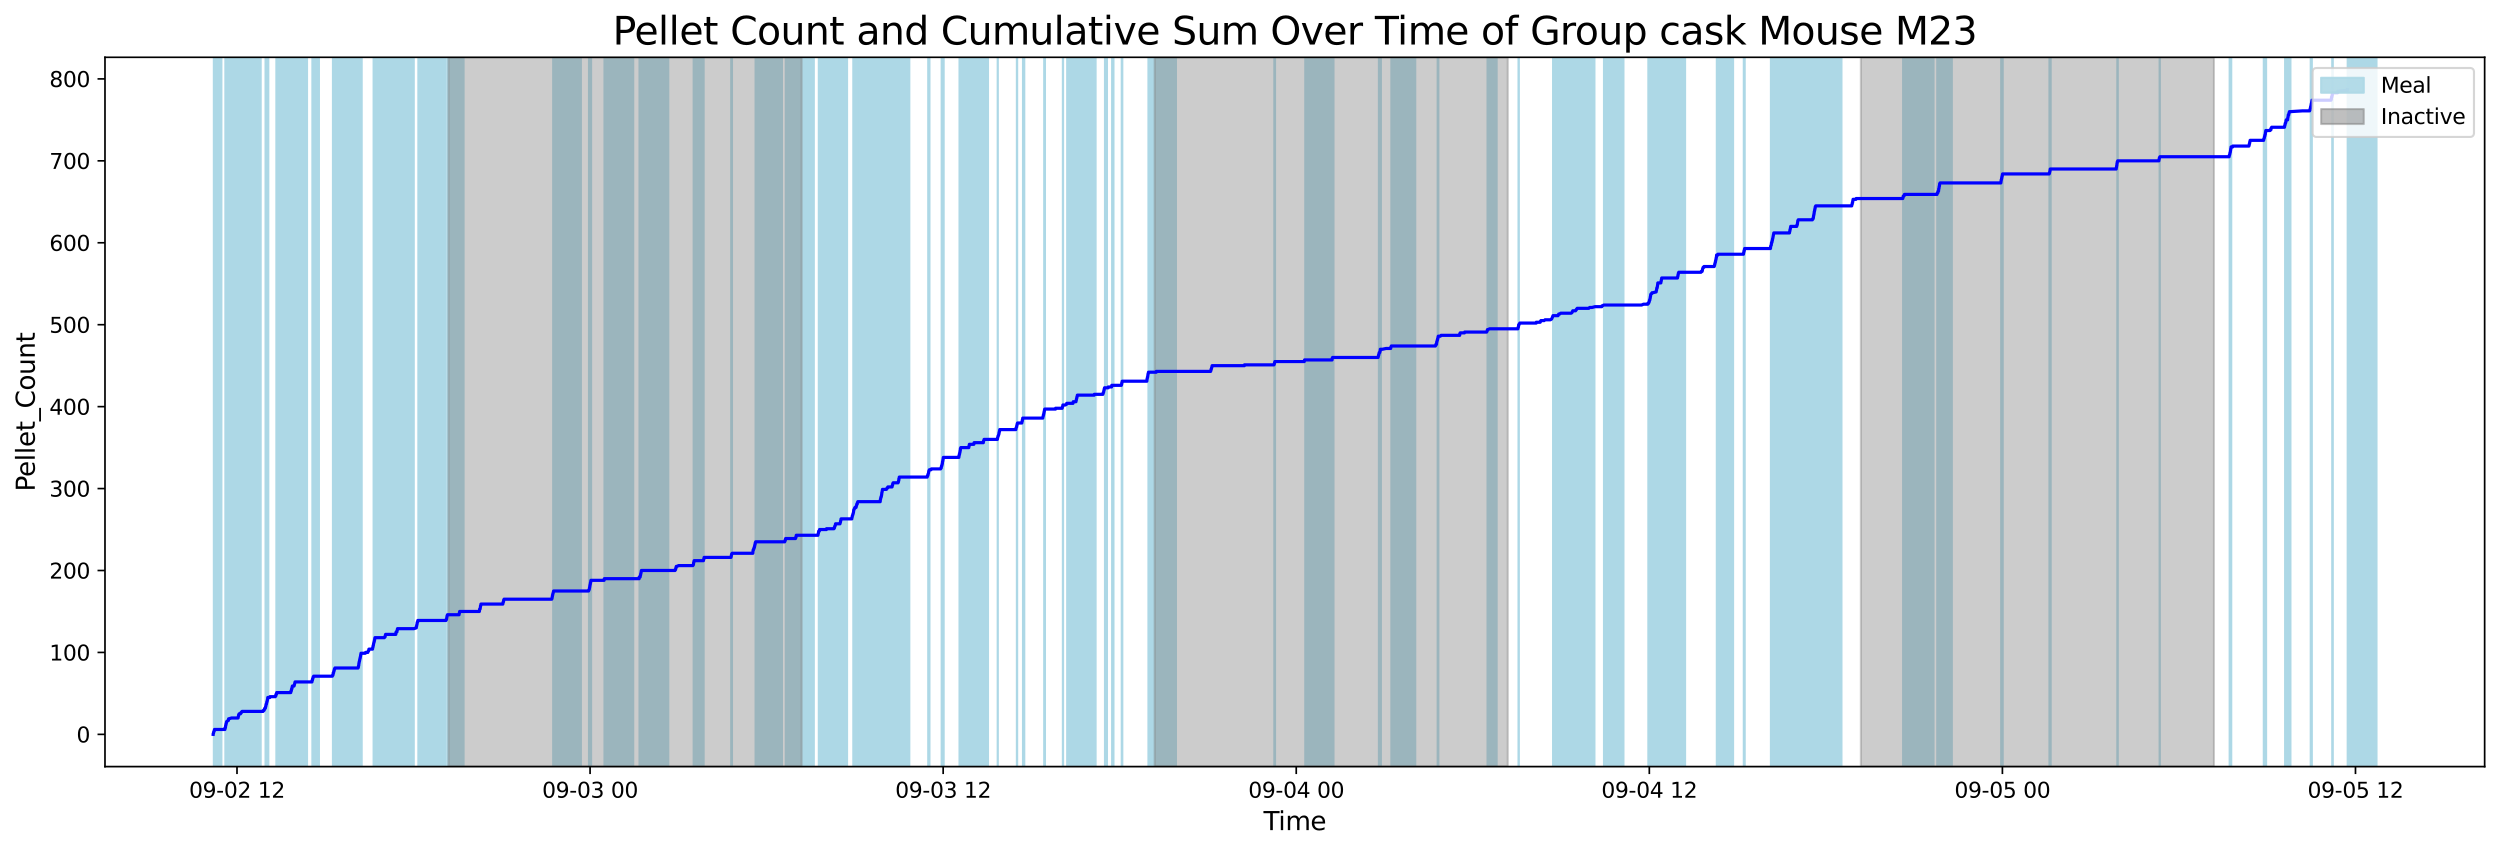 <?xml version="1.0" encoding="utf-8" standalone="no"?>
<!DOCTYPE svg PUBLIC "-//W3C//DTD SVG 1.1//EN"
  "http://www.w3.org/Graphics/SVG/1.1/DTD/svg11.dtd">
<svg xmlns:xlink="http://www.w3.org/1999/xlink" width="1172.435pt" height="399.009pt" viewBox="0 0 1172.435 399.009" xmlns="http://www.w3.org/2000/svg" version="1.1">
 <defs>
  <style type="text/css">*{stroke-linejoin: round; stroke-linecap: butt}</style>
 </defs>
 <g id="figure_1">
  <g id="patch_1">
   <path d="M 0 399.009 
L 1172.435 399.009 
L 1172.435 0 
L 0 0 
z
" style="fill: #ffffff"/>
  </g>
  <g id="axes_1">
   <g id="patch_2">
    <path d="M 49.235 359.517 
L 1165.235 359.517 
L 1165.235 26.877 
L 49.235 26.877 
z
" style="fill: #ffffff"/>
   </g>
   <g id="patch_3">
    <path d="M 100.297 359.517 
L 100.297 26.877 
L 100.308 26.877 
L 100.308 359.517 
z
" clip-path="url(#pf92b2104f9)" style="fill: #add8e6; stroke: #add8e6; stroke-linejoin: miter"/>
   </g>
   <g id="patch_4">
    <path d="M 103.819 359.517 
L 103.819 26.877 
L 100.601 26.877 
L 100.601 359.517 
z
" clip-path="url(#pf92b2104f9)" style="fill: #add8e6; stroke: #add8e6; stroke-linejoin: miter"/>
   </g>
   <g id="patch_5">
    <path d="M 119.128 359.517 
L 119.128 26.877 
L 105.698 26.877 
L 105.698 359.517 
z
" clip-path="url(#pf92b2104f9)" style="fill: #add8e6; stroke: #add8e6; stroke-linejoin: miter"/>
   </g>
   <g id="patch_6">
    <path d="M 106.642 359.517 
L 106.642 26.877 
L 106.335 26.877 
L 106.335 359.517 
z
" clip-path="url(#pf92b2104f9)" style="fill: #add8e6; stroke: #add8e6; stroke-linejoin: miter"/>
   </g>
   <g id="patch_7">
    <path d="M 120.673 359.517 
L 120.673 26.877 
L 107.228 26.877 
L 107.228 359.517 
z
" clip-path="url(#pf92b2104f9)" style="fill: #add8e6; stroke: #add8e6; stroke-linejoin: miter"/>
   </g>
   <g id="patch_8">
    <path d="M 122.248 359.517 
L 122.248 26.877 
L 111.892 26.877 
L 111.892 359.517 
z
" clip-path="url(#pf92b2104f9)" style="fill: #add8e6; stroke: #add8e6; stroke-linejoin: miter"/>
   </g>
   <g id="patch_9">
    <path d="M 124.538 359.517 
L 124.538 26.877 
L 124.73 26.877 
L 124.73 359.517 
z
" clip-path="url(#pf92b2104f9)" style="fill: #add8e6; stroke: #add8e6; stroke-linejoin: miter"/>
   </g>
   <g id="patch_10">
    <path d="M 125.216 359.517 
L 125.216 26.877 
L 125.451 26.877 
L 125.451 359.517 
z
" clip-path="url(#pf92b2104f9)" style="fill: #add8e6; stroke: #add8e6; stroke-linejoin: miter"/>
   </g>
   <g id="patch_11">
    <path d="M 125.817 359.517 
L 125.817 26.877 
L 125.702 26.877 
L 125.702 359.517 
z
" clip-path="url(#pf92b2104f9)" style="fill: #add8e6; stroke: #add8e6; stroke-linejoin: miter"/>
   </g>
   <g id="patch_12">
    <path d="M 129.863 359.517 
L 129.863 26.877 
L 129.619 26.877 
L 129.619 359.517 
z
" clip-path="url(#pf92b2104f9)" style="fill: #add8e6; stroke: #add8e6; stroke-linejoin: miter"/>
   </g>
   <g id="patch_13">
    <path d="M 138.354 359.517 
L 138.354 26.877 
L 130.068 26.877 
L 130.068 359.517 
z
" clip-path="url(#pf92b2104f9)" style="fill: #add8e6; stroke: #add8e6; stroke-linejoin: miter"/>
   </g>
   <g id="patch_14">
    <path d="M 136.56 359.517 
L 136.56 26.877 
L 137.043 26.877 
L 137.043 359.517 
z
" clip-path="url(#pf92b2104f9)" style="fill: #add8e6; stroke: #add8e6; stroke-linejoin: miter"/>
   </g>
   <g id="patch_15">
    <path d="M 138.245 359.517 
L 138.245 26.877 
L 138.107 26.877 
L 138.107 359.517 
z
" clip-path="url(#pf92b2104f9)" style="fill: #add8e6; stroke: #add8e6; stroke-linejoin: miter"/>
   </g>
   <g id="patch_16">
    <path d="M 143.98 359.517 
L 143.98 26.877 
L 138.428 26.877 
L 138.428 359.517 
z
" clip-path="url(#pf92b2104f9)" style="fill: #add8e6; stroke: #add8e6; stroke-linejoin: miter"/>
   </g>
   <g id="patch_17">
    <path d="M 146.505 359.517 
L 146.505 26.877 
L 146.661 26.877 
L 146.661 359.517 
z
" clip-path="url(#pf92b2104f9)" style="fill: #add8e6; stroke: #add8e6; stroke-linejoin: miter"/>
   </g>
   <g id="patch_18">
    <path d="M 149.563 359.517 
L 149.563 26.877 
L 147.068 26.877 
L 147.068 359.517 
z
" clip-path="url(#pf92b2104f9)" style="fill: #add8e6; stroke: #add8e6; stroke-linejoin: miter"/>
   </g>
   <g id="patch_19">
    <path d="M 169.52 359.517 
L 169.52 26.877 
L 156.148 26.877 
L 156.148 359.517 
z
" clip-path="url(#pf92b2104f9)" style="fill: #add8e6; stroke: #add8e6; stroke-linejoin: miter"/>
   </g>
   <g id="patch_20">
    <path d="M 158.544 359.517 
L 158.544 26.877 
L 156.356 26.877 
L 156.356 359.517 
z
" clip-path="url(#pf92b2104f9)" style="fill: #add8e6; stroke: #add8e6; stroke-linejoin: miter"/>
   </g>
   <g id="patch_21">
    <path d="M 156.862 359.517 
L 156.862 26.877 
L 156.822 26.877 
L 156.822 359.517 
z
" clip-path="url(#pf92b2104f9)" style="fill: #add8e6; stroke: #add8e6; stroke-linejoin: miter"/>
   </g>
   <g id="patch_22">
    <path d="M 168.081 359.517 
L 168.081 26.877 
L 168.41 26.877 
L 168.41 359.517 
z
" clip-path="url(#pf92b2104f9)" style="fill: #add8e6; stroke: #add8e6; stroke-linejoin: miter"/>
   </g>
   <g id="patch_23">
    <path d="M 168.742 359.517 
L 168.742 26.877 
L 168.882 26.877 
L 168.882 359.517 
z
" clip-path="url(#pf92b2104f9)" style="fill: #add8e6; stroke: #add8e6; stroke-linejoin: miter"/>
   </g>
   <g id="patch_24">
    <path d="M 169.215 359.517 
L 169.215 26.877 
L 169.475 26.877 
L 169.475 359.517 
z
" clip-path="url(#pf92b2104f9)" style="fill: #add8e6; stroke: #add8e6; stroke-linejoin: miter"/>
   </g>
   <g id="patch_25">
    <path d="M 188.348 359.517 
L 188.348 26.877 
L 175.218 26.877 
L 175.218 359.517 
z
" clip-path="url(#pf92b2104f9)" style="fill: #add8e6; stroke: #add8e6; stroke-linejoin: miter"/>
   </g>
   <g id="patch_26">
    <path d="M 179.018 359.517 
L 179.018 26.877 
L 175.888 26.877 
L 175.888 359.517 
z
" clip-path="url(#pf92b2104f9)" style="fill: #add8e6; stroke: #add8e6; stroke-linejoin: miter"/>
   </g>
   <g id="patch_27">
    <path d="M 194.036 359.517 
L 194.036 26.877 
L 180.934 26.877 
L 180.934 359.517 
z
" clip-path="url(#pf92b2104f9)" style="fill: #add8e6; stroke: #add8e6; stroke-linejoin: miter"/>
   </g>
   <g id="patch_28">
    <path d="M 186.226 359.517 
L 186.226 26.877 
L 186.409 26.877 
L 186.409 359.517 
z
" clip-path="url(#pf92b2104f9)" style="fill: #add8e6; stroke: #add8e6; stroke-linejoin: miter"/>
   </g>
   <g id="patch_29">
    <path d="M 208.859 359.517 
L 208.859 26.877 
L 196.211 26.877 
L 196.211 359.517 
z
" clip-path="url(#pf92b2104f9)" style="fill: #add8e6; stroke: #add8e6; stroke-linejoin: miter"/>
   </g>
   <g id="patch_30">
    <path d="M 217.395 359.517 
L 217.395 26.877 
L 209.776 26.877 
L 209.776 359.517 
z
" clip-path="url(#pf92b2104f9)" style="fill: #add8e6; stroke: #add8e6; stroke-linejoin: miter"/>
   </g>
   <g id="patch_31">
    <path d="M 272.406 359.517 
L 272.406 26.877 
L 259.442 26.877 
L 259.442 359.517 
z
" clip-path="url(#pf92b2104f9)" style="fill: #add8e6; stroke: #add8e6; stroke-linejoin: miter"/>
   </g>
   <g id="patch_32">
    <path d="M 262.103 359.517 
L 262.103 26.877 
L 259.798 26.877 
L 259.798 359.517 
z
" clip-path="url(#pf92b2104f9)" style="fill: #add8e6; stroke: #add8e6; stroke-linejoin: miter"/>
   </g>
   <g id="patch_33">
    <path d="M 276.23 359.517 
L 276.23 26.877 
L 277.2 26.877 
L 277.2 359.517 
z
" clip-path="url(#pf92b2104f9)" style="fill: #add8e6; stroke: #add8e6; stroke-linejoin: miter"/>
   </g>
   <g id="patch_34">
    <path d="M 296.948 359.517 
L 296.948 26.877 
L 283.489 26.877 
L 283.489 359.517 
z
" clip-path="url(#pf92b2104f9)" style="fill: #add8e6; stroke: #add8e6; stroke-linejoin: miter"/>
   </g>
   <g id="patch_35">
    <path d="M 313.392 359.517 
L 313.392 26.877 
L 299.921 26.877 
L 299.921 359.517 
z
" clip-path="url(#pf92b2104f9)" style="fill: #add8e6; stroke: #add8e6; stroke-linejoin: miter"/>
   </g>
   <g id="patch_36">
    <path d="M 300.371 359.517 
L 300.371 26.877 
L 300.641 26.877 
L 300.641 359.517 
z
" clip-path="url(#pf92b2104f9)" style="fill: #add8e6; stroke: #add8e6; stroke-linejoin: miter"/>
   </g>
   <g id="patch_37">
    <path d="M 300.992 359.517 
L 300.992 26.877 
L 300.722 26.877 
L 300.722 359.517 
z
" clip-path="url(#pf92b2104f9)" style="fill: #add8e6; stroke: #add8e6; stroke-linejoin: miter"/>
   </g>
   <g id="patch_38">
    <path d="M 329.978 359.517 
L 329.978 26.877 
L 325.34 26.877 
L 325.34 359.517 
z
" clip-path="url(#pf92b2104f9)" style="fill: #add8e6; stroke: #add8e6; stroke-linejoin: miter"/>
   </g>
   <g id="patch_39">
    <path d="M 325.62 359.517 
L 325.62 26.877 
L 325.463 26.877 
L 325.463 359.517 
z
" clip-path="url(#pf92b2104f9)" style="fill: #add8e6; stroke: #add8e6; stroke-linejoin: miter"/>
   </g>
   <g id="patch_40">
    <path d="M 342.931 359.517 
L 342.931 26.877 
L 343.271 26.877 
L 343.271 359.517 
z
" clip-path="url(#pf92b2104f9)" style="fill: #add8e6; stroke: #add8e6; stroke-linejoin: miter"/>
   </g>
   <g id="patch_41">
    <path d="M 366.701 359.517 
L 366.701 26.877 
L 354.356 26.877 
L 354.356 359.517 
z
" clip-path="url(#pf92b2104f9)" style="fill: #add8e6; stroke: #add8e6; stroke-linejoin: miter"/>
   </g>
   <g id="patch_42">
    <path d="M 381.65 359.517 
L 381.65 26.877 
L 368.506 26.877 
L 368.506 359.517 
z
" clip-path="url(#pf92b2104f9)" style="fill: #add8e6; stroke: #add8e6; stroke-linejoin: miter"/>
   </g>
   <g id="patch_43">
    <path d="M 373.156 359.517 
L 373.156 26.877 
L 373.528 26.877 
L 373.528 359.517 
z
" clip-path="url(#pf92b2104f9)" style="fill: #add8e6; stroke: #add8e6; stroke-linejoin: miter"/>
   </g>
   <g id="patch_44">
    <path d="M 397.243 359.517 
L 397.243 26.877 
L 384.01 26.877 
L 384.01 359.517 
z
" clip-path="url(#pf92b2104f9)" style="fill: #add8e6; stroke: #add8e6; stroke-linejoin: miter"/>
   </g>
   <g id="patch_45">
    <path d="M 394.019 359.517 
L 394.019 26.877 
L 394.134 26.877 
L 394.134 359.517 
z
" clip-path="url(#pf92b2104f9)" style="fill: #add8e6; stroke: #add8e6; stroke-linejoin: miter"/>
   </g>
   <g id="patch_46">
    <path d="M 394.405 359.517 
L 394.405 26.877 
L 394.505 26.877 
L 394.505 359.517 
z
" clip-path="url(#pf92b2104f9)" style="fill: #add8e6; stroke: #add8e6; stroke-linejoin: miter"/>
   </g>
   <g id="patch_47">
    <path d="M 401.266 359.517 
L 401.266 26.877 
L 400.187 26.877 
L 400.187 359.517 
z
" clip-path="url(#pf92b2104f9)" style="fill: #add8e6; stroke: #add8e6; stroke-linejoin: miter"/>
   </g>
   <g id="patch_48">
    <path d="M 401.811 359.517 
L 401.811 26.877 
L 400.772 26.877 
L 400.772 359.517 
z
" clip-path="url(#pf92b2104f9)" style="fill: #add8e6; stroke: #add8e6; stroke-linejoin: miter"/>
   </g>
   <g id="patch_49">
    <path d="M 414.61 359.517 
L 414.61 26.877 
L 401.892 26.877 
L 401.892 359.517 
z
" clip-path="url(#pf92b2104f9)" style="fill: #add8e6; stroke: #add8e6; stroke-linejoin: miter"/>
   </g>
   <g id="patch_50">
    <path d="M 402.148 359.517 
L 402.148 26.877 
L 402.322 26.877 
L 402.322 359.517 
z
" clip-path="url(#pf92b2104f9)" style="fill: #add8e6; stroke: #add8e6; stroke-linejoin: miter"/>
   </g>
   <g id="patch_51">
    <path d="M 426.435 359.517 
L 426.435 26.877 
L 412.989 26.877 
L 412.989 359.517 
z
" clip-path="url(#pf92b2104f9)" style="fill: #add8e6; stroke: #add8e6; stroke-linejoin: miter"/>
   </g>
   <g id="patch_52">
    <path d="M 413.465 359.517 
L 413.465 26.877 
L 413.32 26.877 
L 413.32 359.517 
z
" clip-path="url(#pf92b2104f9)" style="fill: #add8e6; stroke: #add8e6; stroke-linejoin: miter"/>
   </g>
   <g id="patch_53">
    <path d="M 413.817 359.517 
L 413.817 26.877 
L 413.981 26.877 
L 413.981 359.517 
z
" clip-path="url(#pf92b2104f9)" style="fill: #add8e6; stroke: #add8e6; stroke-linejoin: miter"/>
   </g>
   <g id="patch_54">
    <path d="M 418.492 359.517 
L 418.492 26.877 
L 418.724 26.877 
L 418.724 359.517 
z
" clip-path="url(#pf92b2104f9)" style="fill: #add8e6; stroke: #add8e6; stroke-linejoin: miter"/>
   </g>
   <g id="patch_55">
    <path d="M 421.369 359.517 
L 421.369 26.877 
L 421.798 26.877 
L 421.798 359.517 
z
" clip-path="url(#pf92b2104f9)" style="fill: #add8e6; stroke: #add8e6; stroke-linejoin: miter"/>
   </g>
   <g id="patch_56">
    <path d="M 435.321 359.517 
L 435.321 26.877 
L 435.883 26.877 
L 435.883 359.517 
z
" clip-path="url(#pf92b2104f9)" style="fill: #add8e6; stroke: #add8e6; stroke-linejoin: miter"/>
   </g>
   <g id="patch_57">
    <path d="M 441.619 359.517 
L 441.619 26.877 
L 442.549 26.877 
L 442.549 359.517 
z
" clip-path="url(#pf92b2104f9)" style="fill: #add8e6; stroke: #add8e6; stroke-linejoin: miter"/>
   </g>
   <g id="patch_58">
    <path d="M 463.327 359.517 
L 463.327 26.877 
L 449.994 26.877 
L 449.994 359.517 
z
" clip-path="url(#pf92b2104f9)" style="fill: #add8e6; stroke: #add8e6; stroke-linejoin: miter"/>
   </g>
   <g id="patch_59">
    <path d="M 450.6 359.517 
L 450.6 26.877 
L 450.639 26.877 
L 450.639 359.517 
z
" clip-path="url(#pf92b2104f9)" style="fill: #add8e6; stroke: #add8e6; stroke-linejoin: miter"/>
   </g>
   <g id="patch_60">
    <path d="M 454.476 359.517 
L 454.476 26.877 
L 454.505 26.877 
L 454.505 359.517 
z
" clip-path="url(#pf92b2104f9)" style="fill: #add8e6; stroke: #add8e6; stroke-linejoin: miter"/>
   </g>
   <g id="patch_61">
    <path d="M 456.93 359.517 
L 456.93 26.877 
L 456.873 26.877 
L 456.873 359.517 
z
" clip-path="url(#pf92b2104f9)" style="fill: #add8e6; stroke: #add8e6; stroke-linejoin: miter"/>
   </g>
   <g id="patch_62">
    <path d="M 467.896 359.517 
L 467.896 26.877 
L 467.945 26.877 
L 467.945 359.517 
z
" clip-path="url(#pf92b2104f9)" style="fill: #add8e6; stroke: #add8e6; stroke-linejoin: miter"/>
   </g>
   <g id="patch_63">
    <path d="M 476.899 359.517 
L 476.899 26.877 
L 477.013 26.877 
L 477.013 359.517 
z
" clip-path="url(#pf92b2104f9)" style="fill: #add8e6; stroke: #add8e6; stroke-linejoin: miter"/>
   </g>
   <g id="patch_64">
    <path d="M 480.349 359.517 
L 480.349 26.877 
L 479.763 26.877 
L 479.763 359.517 
z
" clip-path="url(#pf92b2104f9)" style="fill: #add8e6; stroke: #add8e6; stroke-linejoin: miter"/>
   </g>
   <g id="patch_65">
    <path d="M 489.707 359.517 
L 489.707 26.877 
L 490.052 26.877 
L 490.052 359.517 
z
" clip-path="url(#pf92b2104f9)" style="fill: #add8e6; stroke: #add8e6; stroke-linejoin: miter"/>
   </g>
   <g id="patch_66">
    <path d="M 498.553 359.517 
L 498.553 26.877 
L 498.466 26.877 
L 498.466 359.517 
z
" clip-path="url(#pf92b2104f9)" style="fill: #add8e6; stroke: #add8e6; stroke-linejoin: miter"/>
   </g>
   <g id="patch_67">
    <path d="M 513.8 359.517 
L 513.8 26.877 
L 500.488 26.877 
L 500.488 359.517 
z
" clip-path="url(#pf92b2104f9)" style="fill: #add8e6; stroke: #add8e6; stroke-linejoin: miter"/>
   </g>
   <g id="patch_68">
    <path d="M 504.76 359.517 
L 504.76 26.877 
L 505.396 26.877 
L 505.396 359.517 
z
" clip-path="url(#pf92b2104f9)" style="fill: #add8e6; stroke: #add8e6; stroke-linejoin: miter"/>
   </g>
   <g id="patch_69">
    <path d="M 519.13 359.517 
L 519.13 26.877 
L 518.217 26.877 
L 518.217 359.517 
z
" clip-path="url(#pf92b2104f9)" style="fill: #add8e6; stroke: #add8e6; stroke-linejoin: miter"/>
   </g>
   <g id="patch_70">
    <path d="M 522.183 359.517 
L 522.183 26.877 
L 521.561 26.877 
L 521.561 359.517 
z
" clip-path="url(#pf92b2104f9)" style="fill: #add8e6; stroke: #add8e6; stroke-linejoin: miter"/>
   </g>
   <g id="patch_71">
    <path d="M 526.078 359.517 
L 526.078 26.877 
L 526.323 26.877 
L 526.323 359.517 
z
" clip-path="url(#pf92b2104f9)" style="fill: #add8e6; stroke: #add8e6; stroke-linejoin: miter"/>
   </g>
   <g id="patch_72">
    <path d="M 551.479 359.517 
L 551.479 26.877 
L 538.594 26.877 
L 538.594 359.517 
z
" clip-path="url(#pf92b2104f9)" style="fill: #add8e6; stroke: #add8e6; stroke-linejoin: miter"/>
   </g>
   <g id="patch_73">
    <path d="M 597.636 359.517 
L 597.636 26.877 
L 597.949 26.877 
L 597.949 359.517 
z
" clip-path="url(#pf92b2104f9)" style="fill: #add8e6; stroke: #add8e6; stroke-linejoin: miter"/>
   </g>
   <g id="patch_74">
    <path d="M 625.364 359.517 
L 625.364 26.877 
L 612.151 26.877 
L 612.151 359.517 
z
" clip-path="url(#pf92b2104f9)" style="fill: #add8e6; stroke: #add8e6; stroke-linejoin: miter"/>
   </g>
   <g id="patch_75">
    <path d="M 646.677 359.517 
L 646.677 26.877 
L 646.838 26.877 
L 646.838 359.517 
z
" clip-path="url(#pf92b2104f9)" style="fill: #add8e6; stroke: #add8e6; stroke-linejoin: miter"/>
   </g>
   <g id="patch_76">
    <path d="M 647.166 359.517 
L 647.166 26.877 
L 647.27 26.877 
L 647.27 359.517 
z
" clip-path="url(#pf92b2104f9)" style="fill: #add8e6; stroke: #add8e6; stroke-linejoin: miter"/>
   </g>
   <g id="patch_77">
    <path d="M 647.577 359.517 
L 647.577 26.877 
L 647.389 26.877 
L 647.389 359.517 
z
" clip-path="url(#pf92b2104f9)" style="fill: #add8e6; stroke: #add8e6; stroke-linejoin: miter"/>
   </g>
   <g id="patch_78">
    <path d="M 663.705 359.517 
L 663.705 26.877 
L 652.528 26.877 
L 652.528 359.517 
z
" clip-path="url(#pf92b2104f9)" style="fill: #add8e6; stroke: #add8e6; stroke-linejoin: miter"/>
   </g>
   <g id="patch_79">
    <path d="M 674.261 359.517 
L 674.261 26.877 
L 674.236 26.877 
L 674.236 359.517 
z
" clip-path="url(#pf92b2104f9)" style="fill: #add8e6; stroke: #add8e6; stroke-linejoin: miter"/>
   </g>
   <g id="patch_80">
    <path d="M 674.549 359.517 
L 674.549 26.877 
L 674.493 26.877 
L 674.493 359.517 
z
" clip-path="url(#pf92b2104f9)" style="fill: #add8e6; stroke: #add8e6; stroke-linejoin: miter"/>
   </g>
   <g id="patch_81">
    <path d="M 701.872 359.517 
L 701.872 26.877 
L 697.62 26.877 
L 697.62 359.517 
z
" clip-path="url(#pf92b2104f9)" style="fill: #add8e6; stroke: #add8e6; stroke-linejoin: miter"/>
   </g>
   <g id="patch_82">
    <path d="M 712.288 359.517 
L 712.288 26.877 
L 712.149 26.877 
L 712.149 359.517 
z
" clip-path="url(#pf92b2104f9)" style="fill: #add8e6; stroke: #add8e6; stroke-linejoin: miter"/>
   </g>
   <g id="patch_83">
    <path d="M 741.147 359.517 
L 741.147 26.877 
L 728.356 26.877 
L 728.356 359.517 
z
" clip-path="url(#pf92b2104f9)" style="fill: #add8e6; stroke: #add8e6; stroke-linejoin: miter"/>
   </g>
   <g id="patch_84">
    <path d="M 747.739 359.517 
L 747.739 26.877 
L 737.558 26.877 
L 737.558 359.517 
z
" clip-path="url(#pf92b2104f9)" style="fill: #add8e6; stroke: #add8e6; stroke-linejoin: miter"/>
   </g>
   <g id="patch_85">
    <path d="M 761.351 359.517 
L 761.351 26.877 
L 752.236 26.877 
L 752.236 359.517 
z
" clip-path="url(#pf92b2104f9)" style="fill: #add8e6; stroke: #add8e6; stroke-linejoin: miter"/>
   </g>
   <g id="patch_86">
    <path d="M 784.406 359.517 
L 784.406 26.877 
L 773.04 26.877 
L 773.04 359.517 
z
" clip-path="url(#pf92b2104f9)" style="fill: #add8e6; stroke: #add8e6; stroke-linejoin: miter"/>
   </g>
   <g id="patch_87">
    <path d="M 774.041 359.517 
L 774.041 26.877 
L 774.248 26.877 
L 774.248 359.517 
z
" clip-path="url(#pf92b2104f9)" style="fill: #add8e6; stroke: #add8e6; stroke-linejoin: miter"/>
   </g>
   <g id="patch_88">
    <path d="M 788.093 359.517 
L 788.093 26.877 
L 774.748 26.877 
L 774.748 359.517 
z
" clip-path="url(#pf92b2104f9)" style="fill: #add8e6; stroke: #add8e6; stroke-linejoin: miter"/>
   </g>
   <g id="patch_89">
    <path d="M 790.251 359.517 
L 790.251 26.877 
L 777.104 26.877 
L 777.104 359.517 
z
" clip-path="url(#pf92b2104f9)" style="fill: #add8e6; stroke: #add8e6; stroke-linejoin: miter"/>
   </g>
   <g id="patch_90">
    <path d="M 779.051 359.517 
L 779.051 26.877 
L 779.347 26.877 
L 779.347 359.517 
z
" clip-path="url(#pf92b2104f9)" style="fill: #add8e6; stroke: #add8e6; stroke-linejoin: miter"/>
   </g>
   <g id="patch_91">
    <path d="M 786.885 359.517 
L 786.885 26.877 
L 787.223 26.877 
L 787.223 359.517 
z
" clip-path="url(#pf92b2104f9)" style="fill: #add8e6; stroke: #add8e6; stroke-linejoin: miter"/>
   </g>
   <g id="patch_92">
    <path d="M 812.763 359.517 
L 812.763 26.877 
L 805.151 26.877 
L 805.151 359.517 
z
" clip-path="url(#pf92b2104f9)" style="fill: #add8e6; stroke: #add8e6; stroke-linejoin: miter"/>
   </g>
   <g id="patch_93">
    <path d="M 817.805 359.517 
L 817.805 26.877 
L 818.217 26.877 
L 818.217 359.517 
z
" clip-path="url(#pf92b2104f9)" style="fill: #add8e6; stroke: #add8e6; stroke-linejoin: miter"/>
   </g>
   <g id="patch_94">
    <path d="M 843.944 359.517 
L 843.944 26.877 
L 830.523 26.877 
L 830.523 359.517 
z
" clip-path="url(#pf92b2104f9)" style="fill: #add8e6; stroke: #add8e6; stroke-linejoin: miter"/>
   </g>
   <g id="patch_95">
    <path d="M 837.493 359.517 
L 837.493 26.877 
L 830.801 26.877 
L 830.801 359.517 
z
" clip-path="url(#pf92b2104f9)" style="fill: #add8e6; stroke: #add8e6; stroke-linejoin: miter"/>
   </g>
   <g id="patch_96">
    <path d="M 831.823 359.517 
L 831.823 26.877 
L 831.476 26.877 
L 831.476 359.517 
z
" clip-path="url(#pf92b2104f9)" style="fill: #add8e6; stroke: #add8e6; stroke-linejoin: miter"/>
   </g>
   <g id="patch_97">
    <path d="M 834.658 359.517 
L 834.658 26.877 
L 831.883 26.877 
L 831.883 359.517 
z
" clip-path="url(#pf92b2104f9)" style="fill: #add8e6; stroke: #add8e6; stroke-linejoin: miter"/>
   </g>
   <g id="patch_98">
    <path d="M 839.419 359.517 
L 839.419 26.877 
L 839.873 26.877 
L 839.873 359.517 
z
" clip-path="url(#pf92b2104f9)" style="fill: #add8e6; stroke: #add8e6; stroke-linejoin: miter"/>
   </g>
   <g id="patch_99">
    <path d="M 856.271 359.517 
L 856.271 26.877 
L 843.315 26.877 
L 843.315 359.517 
z
" clip-path="url(#pf92b2104f9)" style="fill: #add8e6; stroke: #add8e6; stroke-linejoin: miter"/>
   </g>
   <g id="patch_100">
    <path d="M 863.588 359.517 
L 863.588 26.877 
L 851.353 26.877 
L 851.353 359.517 
z
" clip-path="url(#pf92b2104f9)" style="fill: #add8e6; stroke: #add8e6; stroke-linejoin: miter"/>
   </g>
   <g id="patch_101">
    <path d="M 892.518 359.517 
L 892.518 26.877 
L 892.653 26.877 
L 892.653 359.517 
z
" clip-path="url(#pf92b2104f9)" style="fill: #add8e6; stroke: #add8e6; stroke-linejoin: miter"/>
   </g>
   <g id="patch_102">
    <path d="M 906.767 359.517 
L 906.767 26.877 
L 893.29 26.877 
L 893.29 359.517 
z
" clip-path="url(#pf92b2104f9)" style="fill: #add8e6; stroke: #add8e6; stroke-linejoin: miter"/>
   </g>
   <g id="patch_103">
    <path d="M 908.532 359.517 
L 908.532 26.877 
L 908.572 26.877 
L 908.572 359.517 
z
" clip-path="url(#pf92b2104f9)" style="fill: #add8e6; stroke: #add8e6; stroke-linejoin: miter"/>
   </g>
   <g id="patch_104">
    <path d="M 908.929 359.517 
L 908.929 26.877 
L 909.029 26.877 
L 909.029 359.517 
z
" clip-path="url(#pf92b2104f9)" style="fill: #add8e6; stroke: #add8e6; stroke-linejoin: miter"/>
   </g>
   <g id="patch_105">
    <path d="M 915.35 359.517 
L 915.35 26.877 
L 909.222 26.877 
L 909.222 359.517 
z
" clip-path="url(#pf92b2104f9)" style="fill: #add8e6; stroke: #add8e6; stroke-linejoin: miter"/>
   </g>
   <g id="patch_106">
    <path d="M 909.522 359.517 
L 909.522 26.877 
L 909.422 26.877 
L 909.422 359.517 
z
" clip-path="url(#pf92b2104f9)" style="fill: #add8e6; stroke: #add8e6; stroke-linejoin: miter"/>
   </g>
   <g id="patch_107">
    <path d="M 914.191 359.517 
L 914.191 26.877 
L 909.77 26.877 
L 909.77 359.517 
z
" clip-path="url(#pf92b2104f9)" style="fill: #add8e6; stroke: #add8e6; stroke-linejoin: miter"/>
   </g>
   <g id="patch_108">
    <path d="M 938.54 359.517 
L 938.54 26.877 
L 938.557 26.877 
L 938.557 359.517 
z
" clip-path="url(#pf92b2104f9)" style="fill: #add8e6; stroke: #add8e6; stroke-linejoin: miter"/>
   </g>
   <g id="patch_109">
    <path d="M 938.815 359.517 
L 938.815 26.877 
L 939.21 26.877 
L 939.21 359.517 
z
" clip-path="url(#pf92b2104f9)" style="fill: #add8e6; stroke: #add8e6; stroke-linejoin: miter"/>
   </g>
   <g id="patch_110">
    <path d="M 961.151 359.517 
L 961.151 26.877 
L 961.697 26.877 
L 961.697 359.517 
z
" clip-path="url(#pf92b2104f9)" style="fill: #add8e6; stroke: #add8e6; stroke-linejoin: miter"/>
   </g>
   <g id="patch_111">
    <path d="M 992.985 359.517 
L 992.985 26.877 
L 993.167 26.877 
L 993.167 359.517 
z
" clip-path="url(#pf92b2104f9)" style="fill: #add8e6; stroke: #add8e6; stroke-linejoin: miter"/>
   </g>
   <g id="patch_112">
    <path d="M 1012.9 359.517 
L 1012.9 26.877 
L 1012.814 26.877 
L 1012.814 359.517 
z
" clip-path="url(#pf92b2104f9)" style="fill: #add8e6; stroke: #add8e6; stroke-linejoin: miter"/>
   </g>
   <g id="patch_113">
    <path d="M 1045.655 359.517 
L 1045.655 26.877 
L 1046.388 26.877 
L 1046.388 359.517 
z
" clip-path="url(#pf92b2104f9)" style="fill: #add8e6; stroke: #add8e6; stroke-linejoin: miter"/>
   </g>
   <g id="patch_114">
    <path d="M 1061.671 359.517 
L 1061.671 26.877 
L 1062.731 26.877 
L 1062.731 359.517 
z
" clip-path="url(#pf92b2104f9)" style="fill: #add8e6; stroke: #add8e6; stroke-linejoin: miter"/>
   </g>
   <g id="patch_115">
    <path d="M 1071.665 359.517 
L 1071.665 26.877 
L 1071.695 26.877 
L 1071.695 359.517 
z
" clip-path="url(#pf92b2104f9)" style="fill: #add8e6; stroke: #add8e6; stroke-linejoin: miter"/>
   </g>
   <g id="patch_116">
    <path d="M 1072.29 359.517 
L 1072.29 26.877 
L 1072.019 26.877 
L 1072.019 359.517 
z
" clip-path="url(#pf92b2104f9)" style="fill: #add8e6; stroke: #add8e6; stroke-linejoin: miter"/>
   </g>
   <g id="patch_117">
    <path d="M 1072.627 359.517 
L 1072.627 26.877 
L 1072.228 26.877 
L 1072.228 359.517 
z
" clip-path="url(#pf92b2104f9)" style="fill: #add8e6; stroke: #add8e6; stroke-linejoin: miter"/>
   </g>
   <g id="patch_118">
    <path d="M 1072.971 359.517 
L 1072.971 26.877 
L 1073.069 26.877 
L 1073.069 359.517 
z
" clip-path="url(#pf92b2104f9)" style="fill: #add8e6; stroke: #add8e6; stroke-linejoin: miter"/>
   </g>
   <g id="patch_119">
    <path d="M 1073.343 359.517 
L 1073.343 26.877 
L 1073.498 26.877 
L 1073.498 359.517 
z
" clip-path="url(#pf92b2104f9)" style="fill: #add8e6; stroke: #add8e6; stroke-linejoin: miter"/>
   </g>
   <g id="patch_120">
    <path d="M 1074.149 359.517 
L 1074.149 26.877 
L 1073.627 26.877 
L 1073.627 359.517 
z
" clip-path="url(#pf92b2104f9)" style="fill: #add8e6; stroke: #add8e6; stroke-linejoin: miter"/>
   </g>
   <g id="patch_121">
    <path d="M 1083.677 359.517 
L 1083.677 26.877 
L 1083.864 26.877 
L 1083.864 359.517 
z
" clip-path="url(#pf92b2104f9)" style="fill: #add8e6; stroke: #add8e6; stroke-linejoin: miter"/>
   </g>
   <g id="patch_122">
    <path d="M 1084.112 359.517 
L 1084.112 26.877 
L 1084.168 26.877 
L 1084.168 359.517 
z
" clip-path="url(#pf92b2104f9)" style="fill: #add8e6; stroke: #add8e6; stroke-linejoin: miter"/>
   </g>
   <g id="patch_123">
    <path d="M 1093.766 359.517 
L 1093.766 26.877 
L 1094.012 26.877 
L 1094.012 359.517 
z
" clip-path="url(#pf92b2104f9)" style="fill: #add8e6; stroke: #add8e6; stroke-linejoin: miter"/>
   </g>
   <g id="patch_124">
    <path d="M 1114.508 359.517 
L 1114.508 26.877 
L 1101.019 26.877 
L 1101.019 359.517 
z
" clip-path="url(#pf92b2104f9)" style="fill: #add8e6; stroke: #add8e6; stroke-linejoin: miter"/>
   </g>
   <g id="patch_125">
    <path d="M 210.353 359.517 
L 210.353 26.877 
L 375.938 26.877 
L 375.938 359.517 
z
" clip-path="url(#pf92b2104f9)" style="fill: #808080; opacity: 0.4; stroke: #808080; stroke-linejoin: miter"/>
   </g>
   <g id="patch_126">
    <path d="M 541.524 359.517 
L 541.524 26.877 
L 707.109 26.877 
L 707.109 359.517 
z
" clip-path="url(#pf92b2104f9)" style="fill: #808080; opacity: 0.4; stroke: #808080; stroke-linejoin: miter"/>
   </g>
   <g id="patch_127">
    <path d="M 872.695 359.517 
L 872.695 26.877 
L 1038.28 26.877 
L 1038.28 359.517 
z
" clip-path="url(#pf92b2104f9)" style="fill: #808080; opacity: 0.4; stroke: #808080; stroke-linejoin: miter"/>
   </g>
   <g id="matplotlib.axis_1">
    <g id="xtick_1">
     <g id="line2d_1">
      <defs>
       <path id="mcc6656c4a0" d="M 0 0 
L 0 3.5 
" style="stroke: #000000; stroke-width: 0.8"/>
      </defs>
      <g>
       <use xlink:href="#mcc6656c4a0" x="111.147" y="359.517" style="stroke: #000000; stroke-width: 0.8"/>
      </g>
     </g>
     <g id="text_1">
      <!-- 09-02 12 -->
      <g transform="translate(88.666 374.116) scale(0.1 -0.1)">
       <defs>
        <path id="DejaVuSans-30" d="M 2034 4250 
Q 1547 4250 1301 3770 
Q 1056 3291 1056 2328 
Q 1056 1369 1301 889 
Q 1547 409 2034 409 
Q 2525 409 2770 889 
Q 3016 1369 3016 2328 
Q 3016 3291 2770 3770 
Q 2525 4250 2034 4250 
z
M 2034 4750 
Q 2819 4750 3233 4129 
Q 3647 3509 3647 2328 
Q 3647 1150 3233 529 
Q 2819 -91 2034 -91 
Q 1250 -91 836 529 
Q 422 1150 422 2328 
Q 422 3509 836 4129 
Q 1250 4750 2034 4750 
z
" transform="scale(0.016)"/>
        <path id="DejaVuSans-39" d="M 703 97 
L 703 672 
Q 941 559 1184 500 
Q 1428 441 1663 441 
Q 2288 441 2617 861 
Q 2947 1281 2994 2138 
Q 2813 1869 2534 1725 
Q 2256 1581 1919 1581 
Q 1219 1581 811 2004 
Q 403 2428 403 3163 
Q 403 3881 828 4315 
Q 1253 4750 1959 4750 
Q 2769 4750 3195 4129 
Q 3622 3509 3622 2328 
Q 3622 1225 3098 567 
Q 2575 -91 1691 -91 
Q 1453 -91 1209 -44 
Q 966 3 703 97 
z
M 1959 2075 
Q 2384 2075 2632 2365 
Q 2881 2656 2881 3163 
Q 2881 3666 2632 3958 
Q 2384 4250 1959 4250 
Q 1534 4250 1286 3958 
Q 1038 3666 1038 3163 
Q 1038 2656 1286 2365 
Q 1534 2075 1959 2075 
z
" transform="scale(0.016)"/>
        <path id="DejaVuSans-2d" d="M 313 2009 
L 1997 2009 
L 1997 1497 
L 313 1497 
L 313 2009 
z
" transform="scale(0.016)"/>
        <path id="DejaVuSans-32" d="M 1228 531 
L 3431 531 
L 3431 0 
L 469 0 
L 469 531 
Q 828 903 1448 1529 
Q 2069 2156 2228 2338 
Q 2531 2678 2651 2914 
Q 2772 3150 2772 3378 
Q 2772 3750 2511 3984 
Q 2250 4219 1831 4219 
Q 1534 4219 1204 4116 
Q 875 4013 500 3803 
L 500 4441 
Q 881 4594 1212 4672 
Q 1544 4750 1819 4750 
Q 2544 4750 2975 4387 
Q 3406 4025 3406 3419 
Q 3406 3131 3298 2873 
Q 3191 2616 2906 2266 
Q 2828 2175 2409 1742 
Q 1991 1309 1228 531 
z
" transform="scale(0.016)"/>
        <path id="DejaVuSans-20" transform="scale(0.016)"/>
        <path id="DejaVuSans-31" d="M 794 531 
L 1825 531 
L 1825 4091 
L 703 3866 
L 703 4441 
L 1819 4666 
L 2450 4666 
L 2450 531 
L 3481 531 
L 3481 0 
L 794 0 
L 794 531 
z
" transform="scale(0.016)"/>
       </defs>
       <use xlink:href="#DejaVuSans-30"/>
       <use xlink:href="#DejaVuSans-39" x="63.623"/>
       <use xlink:href="#DejaVuSans-2d" x="127.246"/>
       <use xlink:href="#DejaVuSans-30" x="163.33"/>
       <use xlink:href="#DejaVuSans-32" x="226.953"/>
       <use xlink:href="#DejaVuSans-20" x="290.576"/>
       <use xlink:href="#DejaVuSans-31" x="322.363"/>
       <use xlink:href="#DejaVuSans-32" x="385.986"/>
      </g>
     </g>
    </g>
    <g id="xtick_2">
     <g id="line2d_2">
      <g>
       <use xlink:href="#mcc6656c4a0" x="276.732" y="359.517" style="stroke: #000000; stroke-width: 0.8"/>
      </g>
     </g>
     <g id="text_2">
      <!-- 09-03 00 -->
      <g transform="translate(254.252 374.116) scale(0.1 -0.1)">
       <defs>
        <path id="DejaVuSans-33" d="M 2597 2516 
Q 3050 2419 3304 2112 
Q 3559 1806 3559 1356 
Q 3559 666 3084 287 
Q 2609 -91 1734 -91 
Q 1441 -91 1130 -33 
Q 819 25 488 141 
L 488 750 
Q 750 597 1062 519 
Q 1375 441 1716 441 
Q 2309 441 2620 675 
Q 2931 909 2931 1356 
Q 2931 1769 2642 2001 
Q 2353 2234 1838 2234 
L 1294 2234 
L 1294 2753 
L 1863 2753 
Q 2328 2753 2575 2939 
Q 2822 3125 2822 3475 
Q 2822 3834 2567 4026 
Q 2313 4219 1838 4219 
Q 1578 4219 1281 4162 
Q 984 4106 628 3988 
L 628 4550 
Q 988 4650 1302 4700 
Q 1616 4750 1894 4750 
Q 2613 4750 3031 4423 
Q 3450 4097 3450 3541 
Q 3450 3153 3228 2886 
Q 3006 2619 2597 2516 
z
" transform="scale(0.016)"/>
       </defs>
       <use xlink:href="#DejaVuSans-30"/>
       <use xlink:href="#DejaVuSans-39" x="63.623"/>
       <use xlink:href="#DejaVuSans-2d" x="127.246"/>
       <use xlink:href="#DejaVuSans-30" x="163.33"/>
       <use xlink:href="#DejaVuSans-33" x="226.953"/>
       <use xlink:href="#DejaVuSans-20" x="290.576"/>
       <use xlink:href="#DejaVuSans-30" x="322.363"/>
       <use xlink:href="#DejaVuSans-30" x="385.986"/>
      </g>
     </g>
    </g>
    <g id="xtick_3">
     <g id="line2d_3">
      <g>
       <use xlink:href="#mcc6656c4a0" x="442.318" y="359.517" style="stroke: #000000; stroke-width: 0.8"/>
      </g>
     </g>
     <g id="text_3">
      <!-- 09-03 12 -->
      <g transform="translate(419.838 374.116) scale(0.1 -0.1)">
       <use xlink:href="#DejaVuSans-30"/>
       <use xlink:href="#DejaVuSans-39" x="63.623"/>
       <use xlink:href="#DejaVuSans-2d" x="127.246"/>
       <use xlink:href="#DejaVuSans-30" x="163.33"/>
       <use xlink:href="#DejaVuSans-33" x="226.953"/>
       <use xlink:href="#DejaVuSans-20" x="290.576"/>
       <use xlink:href="#DejaVuSans-31" x="322.363"/>
       <use xlink:href="#DejaVuSans-32" x="385.986"/>
      </g>
     </g>
    </g>
    <g id="xtick_4">
     <g id="line2d_4">
      <g>
       <use xlink:href="#mcc6656c4a0" x="607.903" y="359.517" style="stroke: #000000; stroke-width: 0.8"/>
      </g>
     </g>
     <g id="text_4">
      <!-- 09-04 00 -->
      <g transform="translate(585.423 374.116) scale(0.1 -0.1)">
       <defs>
        <path id="DejaVuSans-34" d="M 2419 4116 
L 825 1625 
L 2419 1625 
L 2419 4116 
z
M 2253 4666 
L 3047 4666 
L 3047 1625 
L 3713 1625 
L 3713 1100 
L 3047 1100 
L 3047 0 
L 2419 0 
L 2419 1100 
L 313 1100 
L 313 1709 
L 2253 4666 
z
" transform="scale(0.016)"/>
       </defs>
       <use xlink:href="#DejaVuSans-30"/>
       <use xlink:href="#DejaVuSans-39" x="63.623"/>
       <use xlink:href="#DejaVuSans-2d" x="127.246"/>
       <use xlink:href="#DejaVuSans-30" x="163.33"/>
       <use xlink:href="#DejaVuSans-34" x="226.953"/>
       <use xlink:href="#DejaVuSans-20" x="290.576"/>
       <use xlink:href="#DejaVuSans-30" x="322.363"/>
       <use xlink:href="#DejaVuSans-30" x="385.986"/>
      </g>
     </g>
    </g>
    <g id="xtick_5">
     <g id="line2d_5">
      <g>
       <use xlink:href="#mcc6656c4a0" x="773.489" y="359.517" style="stroke: #000000; stroke-width: 0.8"/>
      </g>
     </g>
     <g id="text_5">
      <!-- 09-04 12 -->
      <g transform="translate(751.009 374.116) scale(0.1 -0.1)">
       <use xlink:href="#DejaVuSans-30"/>
       <use xlink:href="#DejaVuSans-39" x="63.623"/>
       <use xlink:href="#DejaVuSans-2d" x="127.246"/>
       <use xlink:href="#DejaVuSans-30" x="163.33"/>
       <use xlink:href="#DejaVuSans-34" x="226.953"/>
       <use xlink:href="#DejaVuSans-20" x="290.576"/>
       <use xlink:href="#DejaVuSans-31" x="322.363"/>
       <use xlink:href="#DejaVuSans-32" x="385.986"/>
      </g>
     </g>
    </g>
    <g id="xtick_6">
     <g id="line2d_6">
      <g>
       <use xlink:href="#mcc6656c4a0" x="939.074" y="359.517" style="stroke: #000000; stroke-width: 0.8"/>
      </g>
     </g>
     <g id="text_6">
      <!-- 09-05 00 -->
      <g transform="translate(916.594 374.116) scale(0.1 -0.1)">
       <defs>
        <path id="DejaVuSans-35" d="M 691 4666 
L 3169 4666 
L 3169 4134 
L 1269 4134 
L 1269 2991 
Q 1406 3038 1543 3061 
Q 1681 3084 1819 3084 
Q 2600 3084 3056 2656 
Q 3513 2228 3513 1497 
Q 3513 744 3044 326 
Q 2575 -91 1722 -91 
Q 1428 -91 1123 -41 
Q 819 9 494 109 
L 494 744 
Q 775 591 1075 516 
Q 1375 441 1709 441 
Q 2250 441 2565 725 
Q 2881 1009 2881 1497 
Q 2881 1984 2565 2268 
Q 2250 2553 1709 2553 
Q 1456 2553 1204 2497 
Q 953 2441 691 2322 
L 691 4666 
z
" transform="scale(0.016)"/>
       </defs>
       <use xlink:href="#DejaVuSans-30"/>
       <use xlink:href="#DejaVuSans-39" x="63.623"/>
       <use xlink:href="#DejaVuSans-2d" x="127.246"/>
       <use xlink:href="#DejaVuSans-30" x="163.33"/>
       <use xlink:href="#DejaVuSans-35" x="226.953"/>
       <use xlink:href="#DejaVuSans-20" x="290.576"/>
       <use xlink:href="#DejaVuSans-30" x="322.363"/>
       <use xlink:href="#DejaVuSans-30" x="385.986"/>
      </g>
     </g>
    </g>
    <g id="xtick_7">
     <g id="line2d_7">
      <g>
       <use xlink:href="#mcc6656c4a0" x="1104.66" y="359.517" style="stroke: #000000; stroke-width: 0.8"/>
      </g>
     </g>
     <g id="text_7">
      <!-- 09-05 12 -->
      <g transform="translate(1082.18 374.116) scale(0.1 -0.1)">
       <use xlink:href="#DejaVuSans-30"/>
       <use xlink:href="#DejaVuSans-39" x="63.623"/>
       <use xlink:href="#DejaVuSans-2d" x="127.246"/>
       <use xlink:href="#DejaVuSans-30" x="163.33"/>
       <use xlink:href="#DejaVuSans-35" x="226.953"/>
       <use xlink:href="#DejaVuSans-20" x="290.576"/>
       <use xlink:href="#DejaVuSans-31" x="322.363"/>
       <use xlink:href="#DejaVuSans-32" x="385.986"/>
      </g>
     </g>
    </g>
    <g id="text_8">
     <!-- Time -->
     <g transform="translate(592.555 389.313) scale(0.12 -0.12)">
      <defs>
       <path id="DejaVuSans-54" d="M -19 4666 
L 3928 4666 
L 3928 4134 
L 2272 4134 
L 2272 0 
L 1638 0 
L 1638 4134 
L -19 4134 
L -19 4666 
z
" transform="scale(0.016)"/>
       <path id="DejaVuSans-69" d="M 603 3500 
L 1178 3500 
L 1178 0 
L 603 0 
L 603 3500 
z
M 603 4863 
L 1178 4863 
L 1178 4134 
L 603 4134 
L 603 4863 
z
" transform="scale(0.016)"/>
       <path id="DejaVuSans-6d" d="M 3328 2828 
Q 3544 3216 3844 3400 
Q 4144 3584 4550 3584 
Q 5097 3584 5394 3201 
Q 5691 2819 5691 2113 
L 5691 0 
L 5113 0 
L 5113 2094 
Q 5113 2597 4934 2840 
Q 4756 3084 4391 3084 
Q 3944 3084 3684 2787 
Q 3425 2491 3425 1978 
L 3425 0 
L 2847 0 
L 2847 2094 
Q 2847 2600 2669 2842 
Q 2491 3084 2119 3084 
Q 1678 3084 1418 2786 
Q 1159 2488 1159 1978 
L 1159 0 
L 581 0 
L 581 3500 
L 1159 3500 
L 1159 2956 
Q 1356 3278 1631 3431 
Q 1906 3584 2284 3584 
Q 2666 3584 2933 3390 
Q 3200 3197 3328 2828 
z
" transform="scale(0.016)"/>
       <path id="DejaVuSans-65" d="M 3597 1894 
L 3597 1613 
L 953 1613 
Q 991 1019 1311 708 
Q 1631 397 2203 397 
Q 2534 397 2845 478 
Q 3156 559 3463 722 
L 3463 178 
Q 3153 47 2828 -22 
Q 2503 -91 2169 -91 
Q 1331 -91 842 396 
Q 353 884 353 1716 
Q 353 2575 817 3079 
Q 1281 3584 2069 3584 
Q 2775 3584 3186 3129 
Q 3597 2675 3597 1894 
z
M 3022 2063 
Q 3016 2534 2758 2815 
Q 2500 3097 2075 3097 
Q 1594 3097 1305 2825 
Q 1016 2553 972 2059 
L 3022 2063 
z
" transform="scale(0.016)"/>
      </defs>
      <use xlink:href="#DejaVuSans-54"/>
      <use xlink:href="#DejaVuSans-69" x="57.959"/>
      <use xlink:href="#DejaVuSans-6d" x="85.742"/>
      <use xlink:href="#DejaVuSans-65" x="183.154"/>
     </g>
    </g>
   </g>
   <g id="matplotlib.axis_2">
    <g id="ytick_1">
     <g id="line2d_8">
      <defs>
       <path id="m3af8579d9f" d="M 0 0 
L -3.5 0 
" style="stroke: #000000; stroke-width: 0.8"/>
      </defs>
      <g>
       <use xlink:href="#m3af8579d9f" x="49.235" y="344.397" style="stroke: #000000; stroke-width: 0.8"/>
      </g>
     </g>
     <g id="text_9">
      <!-- 0 -->
      <g transform="translate(35.873 348.196) scale(0.1 -0.1)">
       <use xlink:href="#DejaVuSans-30"/>
      </g>
     </g>
    </g>
    <g id="ytick_2">
     <g id="line2d_9">
      <g>
       <use xlink:href="#m3af8579d9f" x="49.235" y="305.973" style="stroke: #000000; stroke-width: 0.8"/>
      </g>
     </g>
     <g id="text_10">
      <!-- 100 -->
      <g transform="translate(23.148 309.772) scale(0.1 -0.1)">
       <use xlink:href="#DejaVuSans-31"/>
       <use xlink:href="#DejaVuSans-30" x="63.623"/>
       <use xlink:href="#DejaVuSans-30" x="127.246"/>
      </g>
     </g>
    </g>
    <g id="ytick_3">
     <g id="line2d_10">
      <g>
       <use xlink:href="#m3af8579d9f" x="49.235" y="267.548" style="stroke: #000000; stroke-width: 0.8"/>
      </g>
     </g>
     <g id="text_11">
      <!-- 200 -->
      <g transform="translate(23.148 271.348) scale(0.1 -0.1)">
       <use xlink:href="#DejaVuSans-32"/>
       <use xlink:href="#DejaVuSans-30" x="63.623"/>
       <use xlink:href="#DejaVuSans-30" x="127.246"/>
      </g>
     </g>
    </g>
    <g id="ytick_4">
     <g id="line2d_11">
      <g>
       <use xlink:href="#m3af8579d9f" x="49.235" y="229.124" style="stroke: #000000; stroke-width: 0.8"/>
      </g>
     </g>
     <g id="text_12">
      <!-- 300 -->
      <g transform="translate(23.148 232.923) scale(0.1 -0.1)">
       <use xlink:href="#DejaVuSans-33"/>
       <use xlink:href="#DejaVuSans-30" x="63.623"/>
       <use xlink:href="#DejaVuSans-30" x="127.246"/>
      </g>
     </g>
    </g>
    <g id="ytick_5">
     <g id="line2d_12">
      <g>
       <use xlink:href="#m3af8579d9f" x="49.235" y="190.7" style="stroke: #000000; stroke-width: 0.8"/>
      </g>
     </g>
     <g id="text_13">
      <!-- 400 -->
      <g transform="translate(23.148 194.499) scale(0.1 -0.1)">
       <use xlink:href="#DejaVuSans-34"/>
       <use xlink:href="#DejaVuSans-30" x="63.623"/>
       <use xlink:href="#DejaVuSans-30" x="127.246"/>
      </g>
     </g>
    </g>
    <g id="ytick_6">
     <g id="line2d_13">
      <g>
       <use xlink:href="#m3af8579d9f" x="49.235" y="152.275" style="stroke: #000000; stroke-width: 0.8"/>
      </g>
     </g>
     <g id="text_14">
      <!-- 500 -->
      <g transform="translate(23.148 156.074) scale(0.1 -0.1)">
       <use xlink:href="#DejaVuSans-35"/>
       <use xlink:href="#DejaVuSans-30" x="63.623"/>
       <use xlink:href="#DejaVuSans-30" x="127.246"/>
      </g>
     </g>
    </g>
    <g id="ytick_7">
     <g id="line2d_14">
      <g>
       <use xlink:href="#m3af8579d9f" x="49.235" y="113.851" style="stroke: #000000; stroke-width: 0.8"/>
      </g>
     </g>
     <g id="text_15">
      <!-- 600 -->
      <g transform="translate(23.148 117.65) scale(0.1 -0.1)">
       <defs>
        <path id="DejaVuSans-36" d="M 2113 2584 
Q 1688 2584 1439 2293 
Q 1191 2003 1191 1497 
Q 1191 994 1439 701 
Q 1688 409 2113 409 
Q 2538 409 2786 701 
Q 3034 994 3034 1497 
Q 3034 2003 2786 2293 
Q 2538 2584 2113 2584 
z
M 3366 4563 
L 3366 3988 
Q 3128 4100 2886 4159 
Q 2644 4219 2406 4219 
Q 1781 4219 1451 3797 
Q 1122 3375 1075 2522 
Q 1259 2794 1537 2939 
Q 1816 3084 2150 3084 
Q 2853 3084 3261 2657 
Q 3669 2231 3669 1497 
Q 3669 778 3244 343 
Q 2819 -91 2113 -91 
Q 1303 -91 875 529 
Q 447 1150 447 2328 
Q 447 3434 972 4092 
Q 1497 4750 2381 4750 
Q 2619 4750 2861 4703 
Q 3103 4656 3366 4563 
z
" transform="scale(0.016)"/>
       </defs>
       <use xlink:href="#DejaVuSans-36"/>
       <use xlink:href="#DejaVuSans-30" x="63.623"/>
       <use xlink:href="#DejaVuSans-30" x="127.246"/>
      </g>
     </g>
    </g>
    <g id="ytick_8">
     <g id="line2d_15">
      <g>
       <use xlink:href="#m3af8579d9f" x="49.235" y="75.426" style="stroke: #000000; stroke-width: 0.8"/>
      </g>
     </g>
     <g id="text_16">
      <!-- 700 -->
      <g transform="translate(23.148 79.226) scale(0.1 -0.1)">
       <defs>
        <path id="DejaVuSans-37" d="M 525 4666 
L 3525 4666 
L 3525 4397 
L 1831 0 
L 1172 0 
L 2766 4134 
L 525 4134 
L 525 4666 
z
" transform="scale(0.016)"/>
       </defs>
       <use xlink:href="#DejaVuSans-37"/>
       <use xlink:href="#DejaVuSans-30" x="63.623"/>
       <use xlink:href="#DejaVuSans-30" x="127.246"/>
      </g>
     </g>
    </g>
    <g id="ytick_9">
     <g id="line2d_16">
      <g>
       <use xlink:href="#m3af8579d9f" x="49.235" y="37.002" style="stroke: #000000; stroke-width: 0.8"/>
      </g>
     </g>
     <g id="text_17">
      <!-- 800 -->
      <g transform="translate(23.148 40.801) scale(0.1 -0.1)">
       <defs>
        <path id="DejaVuSans-38" d="M 2034 2216 
Q 1584 2216 1326 1975 
Q 1069 1734 1069 1313 
Q 1069 891 1326 650 
Q 1584 409 2034 409 
Q 2484 409 2743 651 
Q 3003 894 3003 1313 
Q 3003 1734 2745 1975 
Q 2488 2216 2034 2216 
z
M 1403 2484 
Q 997 2584 770 2862 
Q 544 3141 544 3541 
Q 544 4100 942 4425 
Q 1341 4750 2034 4750 
Q 2731 4750 3128 4425 
Q 3525 4100 3525 3541 
Q 3525 3141 3298 2862 
Q 3072 2584 2669 2484 
Q 3125 2378 3379 2068 
Q 3634 1759 3634 1313 
Q 3634 634 3220 271 
Q 2806 -91 2034 -91 
Q 1263 -91 848 271 
Q 434 634 434 1313 
Q 434 1759 690 2068 
Q 947 2378 1403 2484 
z
M 1172 3481 
Q 1172 3119 1398 2916 
Q 1625 2713 2034 2713 
Q 2441 2713 2670 2916 
Q 2900 3119 2900 3481 
Q 2900 3844 2670 4047 
Q 2441 4250 2034 4250 
Q 1625 4250 1398 4047 
Q 1172 3844 1172 3481 
z
" transform="scale(0.016)"/>
       </defs>
       <use xlink:href="#DejaVuSans-38"/>
       <use xlink:href="#DejaVuSans-30" x="63.623"/>
       <use xlink:href="#DejaVuSans-30" x="127.246"/>
      </g>
     </g>
    </g>
    <g id="text_18">
     <!-- Pellet_Count -->
     <g transform="translate(16.318 230.485) rotate(-90) scale(0.12 -0.12)">
      <defs>
       <path id="DejaVuSans-50" d="M 1259 4147 
L 1259 2394 
L 2053 2394 
Q 2494 2394 2734 2622 
Q 2975 2850 2975 3272 
Q 2975 3691 2734 3919 
Q 2494 4147 2053 4147 
L 1259 4147 
z
M 628 4666 
L 2053 4666 
Q 2838 4666 3239 4311 
Q 3641 3956 3641 3272 
Q 3641 2581 3239 2228 
Q 2838 1875 2053 1875 
L 1259 1875 
L 1259 0 
L 628 0 
L 628 4666 
z
" transform="scale(0.016)"/>
       <path id="DejaVuSans-6c" d="M 603 4863 
L 1178 4863 
L 1178 0 
L 603 0 
L 603 4863 
z
" transform="scale(0.016)"/>
       <path id="DejaVuSans-74" d="M 1172 4494 
L 1172 3500 
L 2356 3500 
L 2356 3053 
L 1172 3053 
L 1172 1153 
Q 1172 725 1289 603 
Q 1406 481 1766 481 
L 2356 481 
L 2356 0 
L 1766 0 
Q 1100 0 847 248 
Q 594 497 594 1153 
L 594 3053 
L 172 3053 
L 172 3500 
L 594 3500 
L 594 4494 
L 1172 4494 
z
" transform="scale(0.016)"/>
       <path id="DejaVuSans-5f" d="M 3263 -1063 
L 3263 -1509 
L -63 -1509 
L -63 -1063 
L 3263 -1063 
z
" transform="scale(0.016)"/>
       <path id="DejaVuSans-43" d="M 4122 4306 
L 4122 3641 
Q 3803 3938 3442 4084 
Q 3081 4231 2675 4231 
Q 1875 4231 1450 3742 
Q 1025 3253 1025 2328 
Q 1025 1406 1450 917 
Q 1875 428 2675 428 
Q 3081 428 3442 575 
Q 3803 722 4122 1019 
L 4122 359 
Q 3791 134 3420 21 
Q 3050 -91 2638 -91 
Q 1578 -91 968 557 
Q 359 1206 359 2328 
Q 359 3453 968 4101 
Q 1578 4750 2638 4750 
Q 3056 4750 3426 4639 
Q 3797 4528 4122 4306 
z
" transform="scale(0.016)"/>
       <path id="DejaVuSans-6f" d="M 1959 3097 
Q 1497 3097 1228 2736 
Q 959 2375 959 1747 
Q 959 1119 1226 758 
Q 1494 397 1959 397 
Q 2419 397 2687 759 
Q 2956 1122 2956 1747 
Q 2956 2369 2687 2733 
Q 2419 3097 1959 3097 
z
M 1959 3584 
Q 2709 3584 3137 3096 
Q 3566 2609 3566 1747 
Q 3566 888 3137 398 
Q 2709 -91 1959 -91 
Q 1206 -91 779 398 
Q 353 888 353 1747 
Q 353 2609 779 3096 
Q 1206 3584 1959 3584 
z
" transform="scale(0.016)"/>
       <path id="DejaVuSans-75" d="M 544 1381 
L 544 3500 
L 1119 3500 
L 1119 1403 
Q 1119 906 1312 657 
Q 1506 409 1894 409 
Q 2359 409 2629 706 
Q 2900 1003 2900 1516 
L 2900 3500 
L 3475 3500 
L 3475 0 
L 2900 0 
L 2900 538 
Q 2691 219 2414 64 
Q 2138 -91 1772 -91 
Q 1169 -91 856 284 
Q 544 659 544 1381 
z
M 1991 3584 
L 1991 3584 
z
" transform="scale(0.016)"/>
       <path id="DejaVuSans-6e" d="M 3513 2113 
L 3513 0 
L 2938 0 
L 2938 2094 
Q 2938 2591 2744 2837 
Q 2550 3084 2163 3084 
Q 1697 3084 1428 2787 
Q 1159 2491 1159 1978 
L 1159 0 
L 581 0 
L 581 3500 
L 1159 3500 
L 1159 2956 
Q 1366 3272 1645 3428 
Q 1925 3584 2291 3584 
Q 2894 3584 3203 3211 
Q 3513 2838 3513 2113 
z
" transform="scale(0.016)"/>
      </defs>
      <use xlink:href="#DejaVuSans-50"/>
      <use xlink:href="#DejaVuSans-65" x="56.678"/>
      <use xlink:href="#DejaVuSans-6c" x="118.201"/>
      <use xlink:href="#DejaVuSans-6c" x="145.984"/>
      <use xlink:href="#DejaVuSans-65" x="173.768"/>
      <use xlink:href="#DejaVuSans-74" x="235.291"/>
      <use xlink:href="#DejaVuSans-5f" x="274.5"/>
      <use xlink:href="#DejaVuSans-43" x="324.5"/>
      <use xlink:href="#DejaVuSans-6f" x="394.324"/>
      <use xlink:href="#DejaVuSans-75" x="455.506"/>
      <use xlink:href="#DejaVuSans-6e" x="518.885"/>
      <use xlink:href="#DejaVuSans-74" x="582.264"/>
     </g>
    </g>
   </g>
   <g id="line2d_17">
    <path d="M 99.962 344.397 
L 99.989 344.013 
L 100.104 344.013 
L 100.211 343.244 
L 100.288 343.244 
L 100.365 342.86 
L 100.484 342.86 
L 100.587 342.092 
L 105.482 342.092 
L 105.516 341.323 
L 105.712 341.323 
L 105.834 340.171 
L 105.911 340.171 
L 106.011 339.402 
L 106.11 339.402 
L 106.195 338.634 
L 106.287 338.634 
L 106.417 338.249 
L 107.13 337.865 
L 107.214 337.097 
L 107.345 337.097 
L 108.606 336.712 
L 111.657 336.712 
L 111.764 335.944 
L 111.837 335.944 
L 111.929 335.175 
L 112.006 335.175 
L 112.117 334.791 
L 112.753 334.791 
L 112.757 334.407 
L 113.048 334.407 
L 113.129 334.023 
L 113.362 334.023 
L 113.362 334.023 
L 113.485 333.638 
L 123.344 333.638 
L 123.355 333.254 
L 123.75 333.254 
L 123.861 332.87 
L 123.991 332.87 
L 123.999 332.486 
L 124.194 332.486 
L 124.202 332.101 
L 124.455 332.101 
L 124.57 331.333 
L 124.662 331.333 
L 124.746 330.564 
L 124.823 330.564 
L 124.835 330.18 
L 124.984 330.18 
L 124.984 330.18 
L 125.091 329.412 
L 125.145 329.412 
L 125.153 329.027 
L 125.279 329.027 
L 125.383 328.259 
L 125.459 328.259 
L 125.578 327.106 
L 126.571 327.106 
L 126.582 326.722 
L 129.101 326.722 
L 129.108 326.338 
L 129.373 326.338 
L 129.465 325.569 
L 129.68 325.569 
L 129.76 324.801 
L 136.357 324.801 
L 136.449 324.032 
L 136.61 324.032 
L 136.709 323.264 
L 136.801 323.264 
L 136.805 322.88 
L 136.928 322.88 
L 137.016 322.111 
L 137.096 322.111 
L 137.116 321.727 
L 137.905 321.727 
L 137.909 321.343 
L 138.02 321.343 
L 138.104 320.958 
L 138.373 319.806 
L 146.292 319.806 
L 146.376 319.037 
L 146.518 319.037 
L 146.606 318.269 
L 146.725 318.269 
L 146.87 317.5 
L 146.982 317.5 
L 147.081 317.116 
L 155.847 317.116 
L 155.878 316.732 
L 156.089 316.732 
L 156.192 316.347 
L 156.219 316.347 
L 156.273 315.579 
L 156.43 315.579 
L 156.541 314.81 
L 156.633 314.81 
L 156.767 314.042 
L 156.863 314.042 
L 156.867 313.658 
L 157.062 313.658 
L 157.07 313.273 
L 167.937 313.273 
L 167.94 312.889 
L 168.078 312.889 
L 168.151 312.121 
L 168.228 312.121 
L 168.328 310.968 
L 168.404 310.968 
L 168.485 310.199 
L 168.569 310.199 
L 168.569 310.199 
L 168.673 309.431 
L 168.734 309.431 
L 168.822 308.662 
L 168.918 308.662 
L 169.014 307.894 
L 169.071 307.894 
L 169.144 307.126 
L 169.205 307.126 
L 169.294 306.357 
L 171.325 306.357 
L 171.421 305.973 
L 172.498 305.973 
L 172.743 305.204 
L 172.912 305.204 
L 173.019 304.436 
L 174.694 304.436 
L 174.802 303.667 
L 174.878 303.667 
L 174.966 302.899 
L 175.055 302.899 
L 175.162 302.13 
L 175.434 300.978 
L 175.511 300.978 
L 175.583 300.209 
L 175.672 300.209 
L 175.76 299.441 
L 175.829 299.441 
L 175.833 299.056 
L 180.241 299.056 
L 180.394 298.672 
L 180.597 298.672 
L 180.712 297.904 
L 180.812 297.904 
L 180.823 297.519 
L 185.622 297.519 
L 185.653 296.751 
L 185.764 296.751 
L 185.768 296.367 
L 186.14 296.367 
L 186.232 295.598 
L 186.308 295.598 
L 186.412 294.83 
L 194.108 294.83 
L 195.235 294.445 
L 195.274 293.677 
L 195.377 293.677 
L 195.484 292.908 
L 195.565 292.908 
L 195.611 292.14 
L 195.695 292.14 
L 195.703 291.756 
L 195.852 291.756 
L 195.944 290.987 
L 209.13 290.987 
L 209.153 290.603 
L 209.375 290.603 
L 209.697 288.682 
L 209.835 288.682 
L 209.843 288.298 
L 215.29 288.298 
L 215.385 287.529 
L 215.466 287.529 
L 215.569 286.761 
L 224.811 286.761 
L 224.945 285.608 
L 225.156 285.608 
L 225.263 284.839 
L 225.263 284.839 
L 225.274 284.839 
L 225.359 284.071 
L 225.466 284.071 
L 225.547 283.302 
L 235.815 283.302 
L 235.896 282.534 
L 236.03 282.534 
L 236.034 282.15 
L 236.145 282.15 
L 236.218 281.381 
L 236.306 281.381 
L 236.39 280.997 
L 258.76 280.997 
L 258.859 280.613 
L 258.901 280.613 
L 258.986 279.844 
L 259.043 279.844 
L 259.108 279.076 
L 259.197 279.076 
L 259.304 278.307 
L 259.369 278.307 
L 259.457 277.923 
L 259.63 277.154 
L 276.031 277.154 
L 276.035 276.77 
L 276.204 276.77 
L 276.311 276.386 
L 276.361 276.386 
L 276.464 275.618 
L 276.529 275.618 
L 276.591 274.849 
L 276.663 274.849 
L 276.744 274.081 
L 276.821 274.081 
L 276.897 273.312 
L 276.985 273.312 
L 277.066 272.544 
L 277.127 272.544 
L 277.131 272.159 
L 283.302 272.159 
L 283.406 271.391 
L 299.738 271.391 
L 299.78 270.622 
L 300.21 270.622 
L 300.302 269.854 
L 300.382 269.854 
L 300.478 269.085 
L 300.547 269.085 
L 300.67 268.317 
L 300.7 268.317 
L 300.792 267.548 
L 316.569 267.548 
L 316.58 267.164 
L 316.826 267.164 
L 316.941 266.396 
L 317.033 266.396 
L 317.036 266.011 
L 317.163 266.011 
L 317.167 265.627 
L 317.47 265.627 
L 318.244 265.243 
L 324.948 265.243 
L 325.055 264.859 
L 325.201 264.859 
L 325.312 263.706 
L 325.404 263.706 
L 325.511 263.322 
L 325.53 262.937 
L 329.881 262.937 
L 330.019 262.169 
L 330.115 262.169 
L 330.214 261.4 
L 342.813 261.4 
L 342.821 261.016 
L 342.932 261.016 
L 343.02 260.248 
L 343.089 260.248 
L 343.093 259.864 
L 343.204 259.864 
L 343.327 259.479 
L 353.047 259.479 
L 353.197 257.942 
L 353.346 257.942 
L 353.358 257.558 
L 353.484 257.558 
L 353.584 257.174 
L 353.615 257.174 
L 353.622 256.79 
L 353.795 256.79 
L 353.883 256.021 
L 353.956 256.021 
L 354.048 255.253 
L 354.14 255.253 
L 354.22 254.484 
L 354.289 254.484 
L 354.385 254.1 
L 368.004 254.1 
L 368.073 253.716 
L 368.176 253.716 
L 368.18 253.331 
L 368.31 253.331 
L 368.314 252.947 
L 368.433 252.947 
L 368.437 252.563 
L 373.056 252.563 
L 373.06 252.179 
L 373.236 252.179 
L 373.24 251.794 
L 373.355 251.794 
L 373.431 251.026 
L 383.596 251.026 
L 383.708 250.257 
L 383.78 250.257 
L 383.865 249.489 
L 383.938 249.489 
L 383.941 249.105 
L 384.248 249.105 
L 384.363 248.336 
L 387.587 248.336 
L 387.59 247.952 
L 391.113 247.952 
L 391.124 247.568 
L 391.351 247.568 
L 391.454 246.799 
L 391.581 246.799 
L 391.676 246.415 
L 391.742 246.415 
L 391.845 245.646 
L 393.919 245.646 
L 393.923 245.262 
L 394.034 245.262 
L 394.133 244.878 
L 394.153 244.878 
L 394.26 244.11 
L 394.329 244.11 
L 394.436 243.341 
L 399.48 243.341 
L 399.561 242.573 
L 399.638 242.573 
L 399.749 241.804 
L 399.852 241.804 
L 399.994 241.036 
L 400.082 241.036 
L 400.243 240.267 
L 400.266 240.267 
L 400.385 239.114 
L 400.477 239.114 
L 400.596 238.73 
L 400.642 238.73 
L 400.726 238.346 
L 400.726 238.346 
L 400.964 238.346 
L 400.968 237.962 
L 401.474 237.962 
L 401.596 237.193 
L 401.688 237.193 
L 401.796 236.425 
L 402.014 236.425 
L 402.11 235.656 
L 402.206 235.656 
L 402.29 235.272 
L 412.789 235.272 
L 412.892 234.119 
L 412.961 234.119 
L 413.084 233.351 
L 413.16 233.351 
L 413.18 232.966 
L 413.306 232.966 
L 413.402 232.198 
L 413.459 232.198 
L 413.563 231.045 
L 413.62 231.045 
L 413.728 230.277 
L 413.777 230.277 
L 413.854 229.508 
L 415.713 229.508 
L 415.82 229.124 
L 415.981 229.124 
L 416.096 228.74 
L 416.395 228.74 
L 416.403 228.356 
L 418.35 228.356 
L 418.465 227.587 
L 418.588 227.587 
L 418.668 226.819 
L 418.737 226.819 
L 418.841 226.434 
L 421.156 226.434 
L 421.16 226.05 
L 421.34 226.05 
L 421.447 225.282 
L 421.524 225.282 
L 421.547 224.513 
L 421.662 224.513 
L 421.742 223.745 
L 434.817 223.745 
L 434.824 223.36 
L 434.966 223.36 
L 434.974 222.976 
L 435.173 222.976 
L 435.273 222.208 
L 435.342 222.208 
L 435.449 221.823 
L 435.557 221.055 
L 435.633 221.055 
L 435.652 220.671 
L 435.783 220.671 
L 435.886 220.286 
L 436.649 220.286 
L 436.787 219.902 
L 441.111 219.902 
L 441.222 219.518 
L 441.394 219.518 
L 441.49 218.749 
L 441.59 218.749 
L 441.594 218.365 
L 441.72 218.365 
L 441.72 218.365 
L 441.843 217.597 
L 441.919 217.597 
L 442.023 216.444 
L 442.103 216.444 
L 442.195 215.675 
L 442.257 215.675 
L 442.333 214.907 
L 442.391 214.907 
L 442.395 214.523 
L 449.677 214.523 
L 449.712 213.754 
L 449.823 213.754 
L 449.911 212.986 
L 450.003 212.986 
L 450.107 212.217 
L 450.176 212.217 
L 450.248 211.449 
L 450.325 211.449 
L 450.425 210.296 
L 450.498 210.296 
L 450.59 209.912 
L 454.338 209.912 
L 454.423 209.143 
L 454.53 209.143 
L 454.607 208.375 
L 456.699 208.375 
L 456.818 207.606 
L 461.149 207.606 
L 461.218 206.838 
L 461.295 206.838 
L 461.406 206.454 
L 461.498 206.454 
L 461.502 206.069 
L 467.738 206.069 
L 467.834 205.301 
L 467.903 205.301 
L 468.037 204.532 
L 468.141 204.532 
L 468.367 203.764 
L 468.421 203.764 
L 468.509 202.995 
L 468.586 202.995 
L 468.681 202.227 
L 468.766 202.227 
L 468.861 201.458 
L 476.412 201.458 
L 476.497 200.69 
L 476.577 200.69 
L 476.665 200.306 
L 476.765 200.306 
L 476.849 199.537 
L 476.926 199.537 
L 477.041 198.769 
L 477.148 198.769 
L 477.183 198.384 
L 479.199 198.384 
L 479.31 197.616 
L 479.395 197.616 
L 479.479 196.848 
L 479.552 196.848 
L 479.636 196.079 
L 489.023 196.079 
L 489.157 195.311 
L 489.222 195.311 
L 489.334 194.542 
L 489.441 194.542 
L 489.521 193.774 
L 489.594 193.774 
L 489.682 193.005 
L 489.755 193.005 
L 489.843 192.237 
L 489.935 192.237 
L 489.939 191.852 
L 495.006 191.852 
L 495.014 191.468 
L 498.126 191.468 
L 498.261 190.7 
L 498.379 190.7 
L 498.475 189.931 
L 499.617 189.931 
L 500.258 189.547 
L 500.265 189.163 
L 503.194 189.163 
L 503.305 188.778 
L 503.32 188.394 
L 504.604 188.394 
L 504.704 187.626 
L 504.777 187.626 
L 504.88 186.857 
L 504.957 186.857 
L 505.06 186.089 
L 505.145 186.089 
L 505.256 185.32 
L 513.163 185.32 
L 513.171 184.936 
L 517.211 184.936 
L 517.314 184.552 
L 517.314 184.552 
L 517.349 184.552 
L 517.357 184.167 
L 517.487 184.167 
L 517.587 183.783 
L 517.709 183.015 
L 517.794 183.015 
L 517.889 182.246 
L 517.985 182.246 
L 518.008 181.862 
L 519.733 181.862 
L 519.737 181.478 
L 521.289 181.478 
L 521.393 180.709 
L 525.881 180.709 
L 526 180.325 
L 526.023 180.325 
L 526.08 179.557 
L 526.176 179.557 
L 526.268 178.788 
L 537.829 178.788 
L 537.951 177.635 
L 538.032 177.635 
L 538.124 176.867 
L 538.2 176.867 
L 538.308 176.098 
L 538.404 175.33 
L 538.488 175.33 
L 538.603 174.561 
L 542.248 174.561 
L 542.252 174.177 
L 567.741 174.177 
L 567.745 173.793 
L 567.887 173.793 
L 568.01 173.024 
L 568.109 173.024 
L 568.255 172.256 
L 568.335 172.256 
L 568.454 171.487 
L 583.606 171.487 
L 583.61 171.103 
L 597.466 171.103 
L 597.482 170.719 
L 597.639 170.719 
L 597.746 169.95 
L 597.842 169.95 
L 597.842 169.95 
L 597.88 169.566 
L 611.671 169.566 
L 611.802 168.798 
L 624.704 168.798 
L 624.75 168.029 
L 624.922 168.029 
L 624.937 167.645 
L 646.276 167.645 
L 646.283 167.261 
L 646.394 167.261 
L 646.498 166.492 
L 646.617 166.492 
L 646.713 165.724 
L 646.808 165.724 
L 646.824 165.339 
L 647.092 165.339 
L 647.215 164.571 
L 647.303 164.571 
L 647.334 163.803 
L 648.257 163.803 
L 650.063 163.418 
L 652.205 163.418 
L 652.305 162.65 
L 652.389 162.65 
L 652.389 162.65 
L 652.474 162.266 
L 673.172 162.266 
L 673.329 161.881 
L 673.386 161.881 
L 673.39 161.497 
L 673.693 161.497 
L 673.781 160.344 
L 673.889 160.344 
L 673.996 159.576 
L 674.107 159.576 
L 674.222 158.807 
L 674.322 158.807 
L 674.41 158.039 
L 674.486 158.039 
L 674.529 157.655 
L 675.491 157.655 
L 675.801 157.27 
L 684.552 157.27 
L 684.594 156.502 
L 684.763 156.502 
L 684.778 156.118 
L 686.798 156.118 
L 686.875 155.733 
L 697.189 155.733 
L 697.312 155.349 
L 697.419 155.349 
L 697.565 154.581 
L 697.745 154.581 
L 698.646 154.196 
L 711.87 154.196 
L 711.981 153.428 
L 712.096 153.428 
L 712.226 152.275 
L 712.399 152.275 
L 712.548 151.891 
L 712.77 151.507 
L 720.452 151.507 
L 720.471 151.122 
L 722.315 151.122 
L 722.349 150.738 
L 722.529 150.738 
L 722.64 150.354 
L 724.166 150.354 
L 724.599 149.97 
L 727.137 149.97 
L 727.654 149.585 
L 727.685 149.585 
L 728.191 148.433 
L 728.302 148.049 
L 730.671 148.049 
L 730.751 147.664 
L 730.878 147.664 
L 730.989 147.28 
L 731.452 147.28 
L 731.897 146.896 
L 736.838 146.896 
L 737.294 146.512 
L 737.397 146.127 
L 737.601 145.743 
L 738.9 145.743 
L 739.046 145.359 
L 739.226 145.359 
L 739.337 144.975 
L 739.414 144.975 
L 739.67 144.59 
L 745.098 144.59 
L 745.474 144.206 
L 746.558 144.206 
L 748.03 143.822 
L 751.2 143.822 
L 751.277 143.438 
L 751.465 143.438 
L 752.139 143.053 
L 769.828 143.053 
L 770.764 142.669 
L 772.738 142.669 
L 772.745 142.285 
L 773.129 142.285 
L 773.14 141.901 
L 773.286 141.901 
L 773.393 141.516 
L 773.454 141.516 
L 773.558 140.748 
L 773.711 140.748 
L 773.819 139.979 
L 773.876 139.979 
L 773.957 139.211 
L 774.014 139.211 
L 774.167 138.058 
L 774.194 138.058 
L 774.451 137.674 
L 774.677 137.674 
L 774.769 137.29 
L 775.076 137.29 
L 776.693 136.905 
L 776.812 136.137 
L 776.866 136.137 
L 776.943 135.368 
L 777.004 135.368 
L 777.008 134.984 
L 777.188 134.984 
L 777.253 134.216 
L 777.307 134.216 
L 777.483 132.679 
L 778.894 132.679 
L 778.978 131.91 
L 779.054 131.91 
L 779.146 131.142 
L 779.208 131.142 
L 779.292 130.373 
L 786.701 130.373 
L 786.793 129.605 
L 786.885 129.605 
L 786.958 128.836 
L 787.031 128.836 
L 787.119 128.068 
L 787.192 128.068 
L 787.295 127.684 
L 797.71 127.684 
L 797.802 127.299 
L 798.227 127.299 
L 798.342 126.915 
L 798.354 126.915 
L 798.457 126.147 
L 798.48 126.147 
L 798.591 125.762 
L 798.61 125.762 
L 798.725 125.378 
L 799.116 125.378 
L 799.12 124.994 
L 803.904 124.994 
L 803.984 124.61 
L 804.072 124.61 
L 804.153 123.841 
L 804.245 123.841 
L 804.371 123.073 
L 804.463 123.073 
L 804.54 122.304 
L 804.613 122.304 
L 804.724 121.536 
L 804.797 121.536 
L 804.866 120.767 
L 804.943 120.767 
L 805.038 119.614 
L 805.629 119.614 
L 805.636 119.23 
L 817.63 119.23 
L 817.729 118.462 
L 817.802 118.462 
L 817.883 117.693 
L 818.005 117.693 
L 818.097 116.925 
L 818.186 116.925 
L 818.189 116.541 
L 830.298 116.541 
L 830.417 115.388 
L 830.478 115.388 
L 830.581 115.004 
L 830.666 115.004 
L 830.773 113.851 
L 830.915 113.851 
L 830.919 113.467 
L 831.049 113.467 
L 831.133 112.698 
L 831.21 112.698 
L 831.298 111.93 
L 831.36 111.93 
L 831.432 111.545 
L 831.789 109.624 
L 831.866 109.624 
L 831.869 109.24 
L 839.206 109.24 
L 839.313 108.471 
L 839.374 108.471 
L 839.466 107.703 
L 839.535 107.703 
L 839.647 106.934 
L 839.723 106.934 
L 839.804 106.166 
L 842.625 106.166 
L 842.74 105.397 
L 842.897 105.397 
L 843.027 104.245 
L 843.054 104.245 
L 843.131 103.476 
L 843.215 103.476 
L 843.319 103.092 
L 849.942 103.092 
L 849.946 102.708 
L 850.245 102.708 
L 850.348 102.323 
L 850.39 102.323 
L 850.521 101.171 
L 850.582 101.171 
L 850.666 100.402 
L 850.739 100.402 
L 850.85 99.25 
L 850.923 99.25 
L 851.011 98.481 
L 851.092 98.481 
L 851.169 97.713 
L 851.241 97.713 
L 851.326 96.944 
L 851.36 96.944 
L 851.529 96.56 
L 868.402 96.56 
L 868.528 95.791 
L 868.628 95.791 
L 868.716 95.023 
L 868.816 95.023 
L 868.888 94.254 
L 868.957 94.254 
L 868.957 94.254 
L 869.046 93.486 
L 870.383 93.486 
L 870.468 93.102 
L 892.346 93.102 
L 892.454 92.717 
L 892.469 92.717 
L 892.584 91.949 
L 892.879 91.949 
L 893.132 91.565 
L 893.136 91.18 
L 908.407 91.18 
L 908.407 91.18 
L 908.545 90.412 
L 908.821 90.412 
L 908.916 89.643 
L 909.131 89.643 
L 909.131 89.643 
L 909.208 88.491 
L 909.319 88.491 
L 909.445 87.338 
L 909.534 87.338 
L 909.641 86.185 
L 909.725 86.185 
L 909.825 85.801 
L 938.327 85.801 
L 938.442 85.033 
L 938.542 84.264 
L 938.63 84.264 
L 938.722 83.496 
L 938.802 83.496 
L 938.879 82.727 
L 938.963 82.727 
L 939.063 81.959 
L 939.143 81.959 
L 939.155 81.574 
L 961.003 81.574 
L 961.011 81.19 
L 961.176 81.19 
L 961.287 80.422 
L 961.363 80.422 
L 961.429 79.653 
L 961.486 79.653 
L 961.501 79.269 
L 992.441 79.269 
L 992.514 78.5 
L 992.579 78.5 
L 992.66 77.732 
L 992.721 77.732 
L 992.828 76.579 
L 992.886 76.579 
L 992.97 75.811 
L 993.039 75.811 
L 993.154 75.426 
L 1012.453 75.426 
L 1012.553 74.658 
L 1012.622 74.658 
L 1012.718 73.889 
L 1012.806 73.889 
L 1012.975 73.505 
L 1045.394 73.505 
L 1045.517 72.737 
L 1045.593 72.737 
L 1045.701 72.352 
L 1045.831 71.584 
L 1045.912 71.584 
L 1046.092 70.431 
L 1046.099 70.431 
L 1046.191 69.663 
L 1046.257 69.663 
L 1046.333 68.894 
L 1047.062 68.894 
L 1047.069 68.51 
L 1054.666 68.51 
L 1054.777 68.126 
L 1054.797 68.126 
L 1054.904 67.357 
L 1054.992 67.357 
L 1055.061 66.589 
L 1055.145 66.589 
L 1055.253 65.82 
L 1061.577 65.82 
L 1061.681 65.052 
L 1061.784 65.052 
L 1061.872 64.668 
L 1061.918 64.668 
L 1062.018 63.899 
L 1062.129 63.899 
L 1062.221 63.131 
L 1062.344 63.131 
L 1062.455 61.978 
L 1062.532 61.978 
L 1062.604 61.209 
L 1064.636 61.209 
L 1064.655 60.825 
L 1065.008 60.825 
L 1065.111 60.057 
L 1065.253 60.057 
L 1065.349 59.672 
L 1071.363 59.672 
L 1071.455 58.904 
L 1071.547 58.904 
L 1071.658 58.135 
L 1071.735 58.135 
L 1071.738 57.751 
L 1071.873 57.751 
L 1071.98 57.367 
L 1072.08 56.598 
L 1072.175 56.598 
L 1072.187 56.214 
L 1072.827 56.214 
L 1072.93 55.061 
L 1072.996 55.061 
L 1073.118 54.293 
L 1073.134 53.909 
L 1073.352 53.909 
L 1073.429 53.14 
L 1073.513 53.14 
L 1073.674 52.372 
L 1073.893 52.372 
L 1079.868 51.988 
L 1083.157 51.988 
L 1083.18 51.603 
L 1083.402 51.603 
L 1083.429 50.835 
L 1083.544 50.835 
L 1083.617 50.066 
L 1083.701 50.066 
L 1083.808 49.298 
L 1083.874 49.298 
L 1083.954 48.529 
L 1084.035 48.529 
L 1084.123 47.761 
L 1084.184 47.761 
L 1084.276 46.992 
L 1093.169 46.992 
L 1093.295 46.608 
L 1093.322 46.608 
L 1093.441 45.455 
L 1093.594 45.455 
L 1093.682 44.687 
L 1093.747 44.687 
L 1093.836 43.918 
L 1093.928 43.918 
L 1093.943 43.534 
L 1096.247 43.534 
L 1096.342 42.766 
L 1096.427 42.766 
L 1100.888 42.381 
L 1100.892 41.997 
L 1100.892 41.997 
" clip-path="url(#pf92b2104f9)" style="fill: none; stroke: #0000ff; stroke-width: 1.5; stroke-linecap: square"/>
   </g>
   <g id="patch_128">
    <path d="M 49.235 359.517 
L 49.235 26.877 
" style="fill: none; stroke: #000000; stroke-width: 0.8; stroke-linejoin: miter; stroke-linecap: square"/>
   </g>
   <g id="patch_129">
    <path d="M 1165.235 359.517 
L 1165.235 26.877 
" style="fill: none; stroke: #000000; stroke-width: 0.8; stroke-linejoin: miter; stroke-linecap: square"/>
   </g>
   <g id="patch_130">
    <path d="M 49.235 359.517 
L 1165.235 359.517 
" style="fill: none; stroke: #000000; stroke-width: 0.8; stroke-linejoin: miter; stroke-linecap: square"/>
   </g>
   <g id="patch_131">
    <path d="M 49.235 26.877 
L 1165.235 26.877 
" style="fill: none; stroke: #000000; stroke-width: 0.8; stroke-linejoin: miter; stroke-linecap: square"/>
   </g>
   <g id="text_19">
    <!-- Pellet Count and Cumulative Sum Over Time of Group cask Mouse M23 -->
    <g transform="translate(287.331 20.877) scale(0.18 -0.18)">
     <defs>
      <path id="DejaVuSans-61" d="M 2194 1759 
Q 1497 1759 1228 1600 
Q 959 1441 959 1056 
Q 959 750 1161 570 
Q 1363 391 1709 391 
Q 2188 391 2477 730 
Q 2766 1069 2766 1631 
L 2766 1759 
L 2194 1759 
z
M 3341 1997 
L 3341 0 
L 2766 0 
L 2766 531 
Q 2569 213 2275 61 
Q 1981 -91 1556 -91 
Q 1019 -91 701 211 
Q 384 513 384 1019 
Q 384 1609 779 1909 
Q 1175 2209 1959 2209 
L 2766 2209 
L 2766 2266 
Q 2766 2663 2505 2880 
Q 2244 3097 1772 3097 
Q 1472 3097 1187 3025 
Q 903 2953 641 2809 
L 641 3341 
Q 956 3463 1253 3523 
Q 1550 3584 1831 3584 
Q 2591 3584 2966 3190 
Q 3341 2797 3341 1997 
z
" transform="scale(0.016)"/>
      <path id="DejaVuSans-64" d="M 2906 2969 
L 2906 4863 
L 3481 4863 
L 3481 0 
L 2906 0 
L 2906 525 
Q 2725 213 2448 61 
Q 2172 -91 1784 -91 
Q 1150 -91 751 415 
Q 353 922 353 1747 
Q 353 2572 751 3078 
Q 1150 3584 1784 3584 
Q 2172 3584 2448 3432 
Q 2725 3281 2906 2969 
z
M 947 1747 
Q 947 1113 1208 752 
Q 1469 391 1925 391 
Q 2381 391 2643 752 
Q 2906 1113 2906 1747 
Q 2906 2381 2643 2742 
Q 2381 3103 1925 3103 
Q 1469 3103 1208 2742 
Q 947 2381 947 1747 
z
" transform="scale(0.016)"/>
      <path id="DejaVuSans-76" d="M 191 3500 
L 800 3500 
L 1894 563 
L 2988 3500 
L 3597 3500 
L 2284 0 
L 1503 0 
L 191 3500 
z
" transform="scale(0.016)"/>
      <path id="DejaVuSans-53" d="M 3425 4513 
L 3425 3897 
Q 3066 4069 2747 4153 
Q 2428 4238 2131 4238 
Q 1616 4238 1336 4038 
Q 1056 3838 1056 3469 
Q 1056 3159 1242 3001 
Q 1428 2844 1947 2747 
L 2328 2669 
Q 3034 2534 3370 2195 
Q 3706 1856 3706 1288 
Q 3706 609 3251 259 
Q 2797 -91 1919 -91 
Q 1588 -91 1214 -16 
Q 841 59 441 206 
L 441 856 
Q 825 641 1194 531 
Q 1563 422 1919 422 
Q 2459 422 2753 634 
Q 3047 847 3047 1241 
Q 3047 1584 2836 1778 
Q 2625 1972 2144 2069 
L 1759 2144 
Q 1053 2284 737 2584 
Q 422 2884 422 3419 
Q 422 4038 858 4394 
Q 1294 4750 2059 4750 
Q 2388 4750 2728 4690 
Q 3069 4631 3425 4513 
z
" transform="scale(0.016)"/>
      <path id="DejaVuSans-4f" d="M 2522 4238 
Q 1834 4238 1429 3725 
Q 1025 3213 1025 2328 
Q 1025 1447 1429 934 
Q 1834 422 2522 422 
Q 3209 422 3611 934 
Q 4013 1447 4013 2328 
Q 4013 3213 3611 3725 
Q 3209 4238 2522 4238 
z
M 2522 4750 
Q 3503 4750 4090 4092 
Q 4678 3434 4678 2328 
Q 4678 1225 4090 567 
Q 3503 -91 2522 -91 
Q 1538 -91 948 565 
Q 359 1222 359 2328 
Q 359 3434 948 4092 
Q 1538 4750 2522 4750 
z
" transform="scale(0.016)"/>
      <path id="DejaVuSans-72" d="M 2631 2963 
Q 2534 3019 2420 3045 
Q 2306 3072 2169 3072 
Q 1681 3072 1420 2755 
Q 1159 2438 1159 1844 
L 1159 0 
L 581 0 
L 581 3500 
L 1159 3500 
L 1159 2956 
Q 1341 3275 1631 3429 
Q 1922 3584 2338 3584 
Q 2397 3584 2469 3576 
Q 2541 3569 2628 3553 
L 2631 2963 
z
" transform="scale(0.016)"/>
      <path id="DejaVuSans-66" d="M 2375 4863 
L 2375 4384 
L 1825 4384 
Q 1516 4384 1395 4259 
Q 1275 4134 1275 3809 
L 1275 3500 
L 2222 3500 
L 2222 3053 
L 1275 3053 
L 1275 0 
L 697 0 
L 697 3053 
L 147 3053 
L 147 3500 
L 697 3500 
L 697 3744 
Q 697 4328 969 4595 
Q 1241 4863 1831 4863 
L 2375 4863 
z
" transform="scale(0.016)"/>
      <path id="DejaVuSans-47" d="M 3809 666 
L 3809 1919 
L 2778 1919 
L 2778 2438 
L 4434 2438 
L 4434 434 
Q 4069 175 3628 42 
Q 3188 -91 2688 -91 
Q 1594 -91 976 548 
Q 359 1188 359 2328 
Q 359 3472 976 4111 
Q 1594 4750 2688 4750 
Q 3144 4750 3555 4637 
Q 3966 4525 4313 4306 
L 4313 3634 
Q 3963 3931 3569 4081 
Q 3175 4231 2741 4231 
Q 1884 4231 1454 3753 
Q 1025 3275 1025 2328 
Q 1025 1384 1454 906 
Q 1884 428 2741 428 
Q 3075 428 3337 486 
Q 3600 544 3809 666 
z
" transform="scale(0.016)"/>
      <path id="DejaVuSans-70" d="M 1159 525 
L 1159 -1331 
L 581 -1331 
L 581 3500 
L 1159 3500 
L 1159 2969 
Q 1341 3281 1617 3432 
Q 1894 3584 2278 3584 
Q 2916 3584 3314 3078 
Q 3713 2572 3713 1747 
Q 3713 922 3314 415 
Q 2916 -91 2278 -91 
Q 1894 -91 1617 61 
Q 1341 213 1159 525 
z
M 3116 1747 
Q 3116 2381 2855 2742 
Q 2594 3103 2138 3103 
Q 1681 3103 1420 2742 
Q 1159 2381 1159 1747 
Q 1159 1113 1420 752 
Q 1681 391 2138 391 
Q 2594 391 2855 752 
Q 3116 1113 3116 1747 
z
" transform="scale(0.016)"/>
      <path id="DejaVuSans-63" d="M 3122 3366 
L 3122 2828 
Q 2878 2963 2633 3030 
Q 2388 3097 2138 3097 
Q 1578 3097 1268 2742 
Q 959 2388 959 1747 
Q 959 1106 1268 751 
Q 1578 397 2138 397 
Q 2388 397 2633 464 
Q 2878 531 3122 666 
L 3122 134 
Q 2881 22 2623 -34 
Q 2366 -91 2075 -91 
Q 1284 -91 818 406 
Q 353 903 353 1747 
Q 353 2603 823 3093 
Q 1294 3584 2113 3584 
Q 2378 3584 2631 3529 
Q 2884 3475 3122 3366 
z
" transform="scale(0.016)"/>
      <path id="DejaVuSans-73" d="M 2834 3397 
L 2834 2853 
Q 2591 2978 2328 3040 
Q 2066 3103 1784 3103 
Q 1356 3103 1142 2972 
Q 928 2841 928 2578 
Q 928 2378 1081 2264 
Q 1234 2150 1697 2047 
L 1894 2003 
Q 2506 1872 2764 1633 
Q 3022 1394 3022 966 
Q 3022 478 2636 193 
Q 2250 -91 1575 -91 
Q 1294 -91 989 -36 
Q 684 19 347 128 
L 347 722 
Q 666 556 975 473 
Q 1284 391 1588 391 
Q 1994 391 2212 530 
Q 2431 669 2431 922 
Q 2431 1156 2273 1281 
Q 2116 1406 1581 1522 
L 1381 1569 
Q 847 1681 609 1914 
Q 372 2147 372 2553 
Q 372 3047 722 3315 
Q 1072 3584 1716 3584 
Q 2034 3584 2315 3537 
Q 2597 3491 2834 3397 
z
" transform="scale(0.016)"/>
      <path id="DejaVuSans-6b" d="M 581 4863 
L 1159 4863 
L 1159 1991 
L 2875 3500 
L 3609 3500 
L 1753 1863 
L 3688 0 
L 2938 0 
L 1159 1709 
L 1159 0 
L 581 0 
L 581 4863 
z
" transform="scale(0.016)"/>
      <path id="DejaVuSans-4d" d="M 628 4666 
L 1569 4666 
L 2759 1491 
L 3956 4666 
L 4897 4666 
L 4897 0 
L 4281 0 
L 4281 4097 
L 3078 897 
L 2444 897 
L 1241 4097 
L 1241 0 
L 628 0 
L 628 4666 
z
" transform="scale(0.016)"/>
     </defs>
     <use xlink:href="#DejaVuSans-50"/>
     <use xlink:href="#DejaVuSans-65" x="56.678"/>
     <use xlink:href="#DejaVuSans-6c" x="118.201"/>
     <use xlink:href="#DejaVuSans-6c" x="145.984"/>
     <use xlink:href="#DejaVuSans-65" x="173.768"/>
     <use xlink:href="#DejaVuSans-74" x="235.291"/>
     <use xlink:href="#DejaVuSans-20" x="274.5"/>
     <use xlink:href="#DejaVuSans-43" x="306.287"/>
     <use xlink:href="#DejaVuSans-6f" x="376.111"/>
     <use xlink:href="#DejaVuSans-75" x="437.293"/>
     <use xlink:href="#DejaVuSans-6e" x="500.672"/>
     <use xlink:href="#DejaVuSans-74" x="564.051"/>
     <use xlink:href="#DejaVuSans-20" x="603.26"/>
     <use xlink:href="#DejaVuSans-61" x="635.047"/>
     <use xlink:href="#DejaVuSans-6e" x="696.326"/>
     <use xlink:href="#DejaVuSans-64" x="759.705"/>
     <use xlink:href="#DejaVuSans-20" x="823.182"/>
     <use xlink:href="#DejaVuSans-43" x="854.969"/>
     <use xlink:href="#DejaVuSans-75" x="924.793"/>
     <use xlink:href="#DejaVuSans-6d" x="988.172"/>
     <use xlink:href="#DejaVuSans-75" x="1085.584"/>
     <use xlink:href="#DejaVuSans-6c" x="1148.963"/>
     <use xlink:href="#DejaVuSans-61" x="1176.746"/>
     <use xlink:href="#DejaVuSans-74" x="1238.025"/>
     <use xlink:href="#DejaVuSans-69" x="1277.234"/>
     <use xlink:href="#DejaVuSans-76" x="1305.018"/>
     <use xlink:href="#DejaVuSans-65" x="1364.197"/>
     <use xlink:href="#DejaVuSans-20" x="1425.721"/>
     <use xlink:href="#DejaVuSans-53" x="1457.508"/>
     <use xlink:href="#DejaVuSans-75" x="1520.984"/>
     <use xlink:href="#DejaVuSans-6d" x="1584.363"/>
     <use xlink:href="#DejaVuSans-20" x="1681.775"/>
     <use xlink:href="#DejaVuSans-4f" x="1713.562"/>
     <use xlink:href="#DejaVuSans-76" x="1792.273"/>
     <use xlink:href="#DejaVuSans-65" x="1851.453"/>
     <use xlink:href="#DejaVuSans-72" x="1912.977"/>
     <use xlink:href="#DejaVuSans-20" x="1954.09"/>
     <use xlink:href="#DejaVuSans-54" x="1985.877"/>
     <use xlink:href="#DejaVuSans-69" x="2043.836"/>
     <use xlink:href="#DejaVuSans-6d" x="2071.619"/>
     <use xlink:href="#DejaVuSans-65" x="2169.031"/>
     <use xlink:href="#DejaVuSans-20" x="2230.555"/>
     <use xlink:href="#DejaVuSans-6f" x="2262.342"/>
     <use xlink:href="#DejaVuSans-66" x="2323.523"/>
     <use xlink:href="#DejaVuSans-20" x="2358.729"/>
     <use xlink:href="#DejaVuSans-47" x="2390.516"/>
     <use xlink:href="#DejaVuSans-72" x="2468.006"/>
     <use xlink:href="#DejaVuSans-6f" x="2506.869"/>
     <use xlink:href="#DejaVuSans-75" x="2568.051"/>
     <use xlink:href="#DejaVuSans-70" x="2631.43"/>
     <use xlink:href="#DejaVuSans-20" x="2694.906"/>
     <use xlink:href="#DejaVuSans-63" x="2726.693"/>
     <use xlink:href="#DejaVuSans-61" x="2781.674"/>
     <use xlink:href="#DejaVuSans-73" x="2842.953"/>
     <use xlink:href="#DejaVuSans-6b" x="2895.053"/>
     <use xlink:href="#DejaVuSans-20" x="2952.963"/>
     <use xlink:href="#DejaVuSans-4d" x="2984.75"/>
     <use xlink:href="#DejaVuSans-6f" x="3071.029"/>
     <use xlink:href="#DejaVuSans-75" x="3132.211"/>
     <use xlink:href="#DejaVuSans-73" x="3195.59"/>
     <use xlink:href="#DejaVuSans-65" x="3247.689"/>
     <use xlink:href="#DejaVuSans-20" x="3309.213"/>
     <use xlink:href="#DejaVuSans-4d" x="3341"/>
     <use xlink:href="#DejaVuSans-32" x="3427.279"/>
     <use xlink:href="#DejaVuSans-33" x="3490.902"/>
    </g>
   </g>
   <g id="legend_1">
    <g id="patch_132">
     <path d="M 1086.551 64.233 
L 1158.235 64.233 
Q 1160.235 64.233 1160.235 62.233 
L 1160.235 33.877 
Q 1160.235 31.877 1158.235 31.877 
L 1086.551 31.877 
Q 1084.551 31.877 1084.551 33.877 
L 1084.551 62.233 
Q 1084.551 64.233 1086.551 64.233 
z
" style="fill: #ffffff; opacity: 0.8; stroke: #cccccc; stroke-linejoin: miter"/>
    </g>
    <g id="patch_133">
     <path d="M 1088.551 43.476 
L 1108.551 43.476 
L 1108.551 36.476 
L 1088.551 36.476 
z
" style="fill: #add8e6; opacity: 0.9; stroke: #add8e6; stroke-linejoin: miter"/>
    </g>
    <g id="text_20">
     <!-- Meal -->
     <g transform="translate(1116.551 43.476) scale(0.1 -0.1)">
      <use xlink:href="#DejaVuSans-4d"/>
      <use xlink:href="#DejaVuSans-65" x="86.279"/>
      <use xlink:href="#DejaVuSans-61" x="147.803"/>
      <use xlink:href="#DejaVuSans-6c" x="209.082"/>
     </g>
    </g>
    <g id="patch_134">
     <path d="M 1088.551 58.154 
L 1108.551 58.154 
L 1108.551 51.154 
L 1088.551 51.154 
z
" style="fill: #808080; opacity: 0.5; stroke: #808080; stroke-linejoin: miter"/>
    </g>
    <g id="text_21">
     <!-- Inactive -->
     <g transform="translate(1116.551 58.154) scale(0.1 -0.1)">
      <defs>
       <path id="DejaVuSans-49" d="M 628 4666 
L 1259 4666 
L 1259 0 
L 628 0 
L 628 4666 
z
" transform="scale(0.016)"/>
      </defs>
      <use xlink:href="#DejaVuSans-49"/>
      <use xlink:href="#DejaVuSans-6e" x="29.492"/>
      <use xlink:href="#DejaVuSans-61" x="92.871"/>
      <use xlink:href="#DejaVuSans-63" x="154.15"/>
      <use xlink:href="#DejaVuSans-74" x="209.131"/>
      <use xlink:href="#DejaVuSans-69" x="248.34"/>
      <use xlink:href="#DejaVuSans-76" x="276.123"/>
      <use xlink:href="#DejaVuSans-65" x="335.303"/>
     </g>
    </g>
   </g>
  </g>
 </g>
 <defs>
  <clipPath id="pf92b2104f9">
   <rect x="49.235" y="26.877" width="1116" height="332.64"/>
  </clipPath>
 </defs>
</svg>

